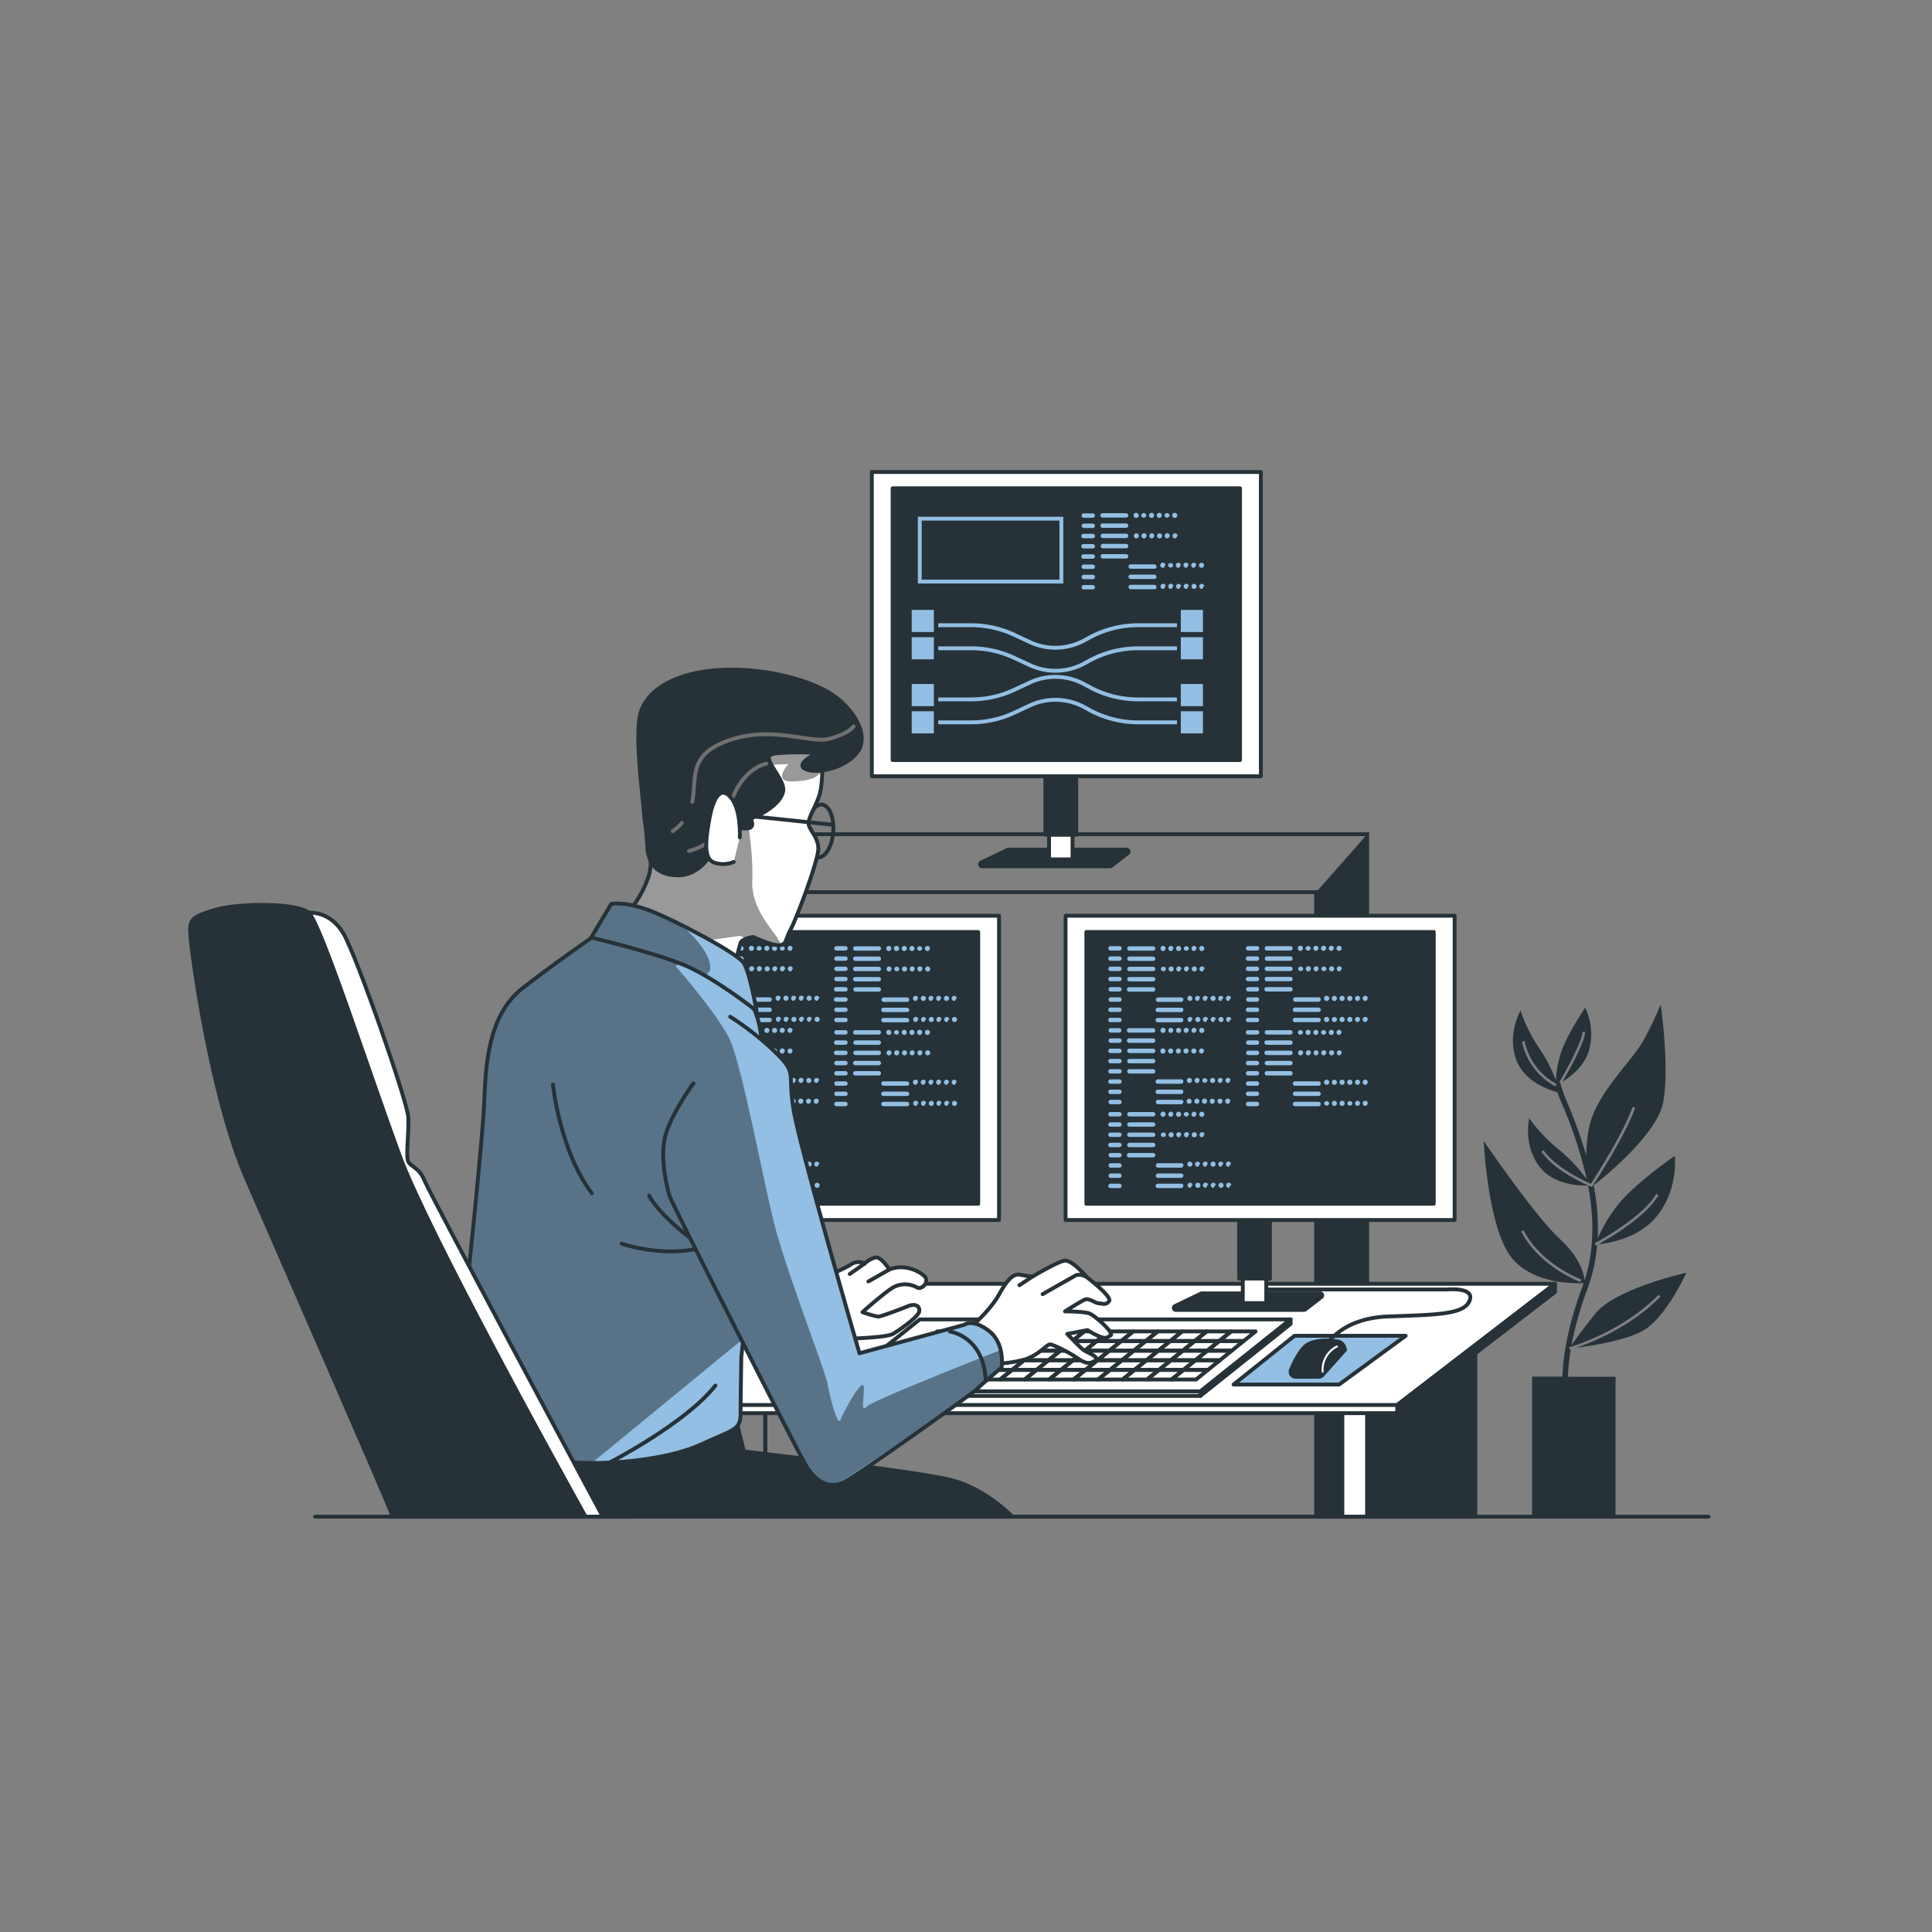 <svg xmlns="http://www.w3.org/2000/svg" xmlns:xlink="http://www.w3.org/1999/xlink" viewBox="0 0 500 500"><rect x="0" y="0" width="500" height="500" fill="#808080" stroke="none"/><defs><clipPath id="freepik--clip-path--inject-2"><path d="M212.75,195.81s.38,7-.78,10.26-2.71,5.42-2.71,7,2.52,3.49,2.52,6.58-5.61,18-7.16,20.9-1,3.87-2.9,4.06-6.77-2.12-6.77-2.12-2.91.38-3.29,1.54-1.36,5.23-1.36,5.23l-28.25-12.58a28.26,28.26,0,0,0,5.81-9.87c1.74-5.61-1-14.32-1-14.32s-2.71-20.31,9.67-26.12,30.38-2.13,33.29.78S212.75,195.81,212.75,195.81Z" style="fill:#fff;stroke:#263238;stroke-linecap:round;stroke-linejoin:round"></path></clipPath><clipPath id="freepik--clip-path-2--inject-2"><path d="M156.25,240.51l-.71.49c-2.72,1.87-12.76,8.83-20.38,14.8-8.9,7-9.48,19.93-9.87,30s-6.88,72.7-8.43,80.44,12.3,9.72,25.65,11.66,30.57-.19,38.89-4.06,10.26-3.68,10.26-7.94.19-13.93.19-14.7,6-48.18,5.61-62.11.78-21.48-2.51-28.45-11.61-12.38-22.64-16.06S156.25,240.51,156.25,240.51Z" style="fill:#92BFE3;stroke:#263238;stroke-linecap:round;stroke-linejoin:round"></path></clipPath><clipPath id="freepik--clip-path-3--inject-2"><path d="M158.18,233.93,153,242.64s15.67,3.68,23.8,7,19,12,19,12-1.74-9.87-3.29-12.38-17.61-11-24.19-13.55S158.18,233.93,158.18,233.93Z" style="fill:#92BFE3;stroke:#263238;stroke-linecap:round;stroke-linejoin:round"></path></clipPath><clipPath id="freepik--clip-path-4--inject-2"><path d="M179.47,280.36s-5.42,7.36-7.16,13.17.38,14.12,1,16.06,31.53,62.88,34.82,68.88,7,6.38,9.68,5.42,33.86-23.22,35-24.38,6.39-5.61,6.39-5.61,1-6.2-3.29-9.48-6.39-1.55-6.39-1.55l-27.09,7.35s-15.28-52.63-17-62.69,1-9.48-4.45-14.9a75.81,75.81,0,0,0-12-9.5" style="fill:#92BFE3;stroke:#263238;stroke-linecap:round;stroke-linejoin:round"></path></clipPath></defs><g id="freepik--Plants--inject-2"><path d="M412.84,340c-3.62,4.53-5.39,7.05-6.15,8.19a86.42,86.42,0,0,1,4.13-14.6,42.81,42.81,0,0,0,2.51-11.41l-.33.18-.32-.6c.13-.06,12.46-6.61,15.95-12.78l.58.33c-3.15,5.58-12.88,11.22-15.55,12.69,2.53-.24,10.43-1.45,15.13-7.25,5.64-7,4.65-15.61,4.65-15.61s-10.63,7.3-14.95,12.95a40.58,40.58,0,0,0-5,8.39,58.4,58.4,0,0,0-1.05-13.73C416,304,429,293.23,430.45,285.2c1.66-9.3-.67-25.25-.67-25.25a81.91,81.91,0,0,1-4.65,9.64c-3,5.31-12.29,13.62-13.95,22.59a38.79,38.79,0,0,0-.66,6.8,133.53,133.53,0,0,0-5.36-14.71,25.91,25.91,0,0,1-1.33-4h0l-.29-.17c.06-.1,6-10.2,6-13.1h.68c0,2.71-4.57,10.75-5.83,12.91,2.09-1.25,5.49-3.83,6.77-7.83a16,16,0,0,0-.91-11.3s-5.05,7.42-6.43,12.17a28.56,28.56,0,0,0-1.16,6.66,37,37,0,0,0-4.15-8.07,41.57,41.57,0,0,1-5-10s-3.65,6.32-1,13c2.19,5.46,8.4,7.55,10.55,8.13.24.72.5,1.43.79,2.1a113.55,113.55,0,0,1,6.81,20.45,40.75,40.75,0,0,0-7.24-7.72,41.51,41.51,0,0,1-7.66-8.1s-1.67,7.1,2.8,12.69c3.66,4.57,10.16,4.79,12.42,4.72,1.54,8.05,1.71,16.45-.89,24.56-.17-1.57-1.12-5.86-6.34-10.66-6.58-6.05-19.77-25.42-19.77-25.42s1.06,22.86,7.37,30.38c5.79,6.88,16.72,6.48,18.51,6.37-.12.35-.24.71-.37,1.07-4.16,11.17-5,19-5.14,23.16h-7.85v36.21h21.6V356.3H405.78a52.06,52.06,0,0,1,.73-7.05l-.23.07-.18-.66c.14,0,13.67-3.85,23.13-13.58l.48.48c-7.63,7.85-17.86,11.89-21.79,13.23,3.9-.48,13.44-1.92,17.88-4.78,5.64-3.66,10.63-14.62,10.63-14.62S418.16,333.38,412.84,340Zm-10.28-58.84a16.92,16.92,0,0,1-8.66-11.6l.66-.13a16.23,16.23,0,0,0,8.28,11.11Zm9.56,25.8-.15.23-.25-.1c-.38-.15-9.22-3.79-12.82-9.05l.56-.38c3.15,4.6,10.76,8.05,12.25,8.7,1.15-1.76,8.33-12.9,10.83-19.91l.64.23C420.45,294.36,412.21,306.86,412.12,307ZM409,331.78c-.11,0-10.64-4-15.33-13.1l.6-.31c4.57,8.87,14.86,12.74,15,12.78Z" style="fill:#263238"></path></g><g id="freepik--Table--inject-2"><rect x="198.05" y="215.9" width="155.78" height="176.61" style="fill:none;stroke:#263238;stroke-miterlimit:10"></rect><rect x="198.05" y="230.89" width="142.56" height="161.62" style="fill:none;stroke:#263238;stroke-miterlimit:10"></rect><polygon points="340.62 230.89 353.84 215.9 353.84 392.51 340.62 392.51 340.62 230.89" style="fill:#263238"></polygon><rect x="347.4" y="359.98" width="6.44" height="32.54" style="fill:#fff;stroke:#263238;stroke-linecap:round;stroke-linejoin:round"></rect><polygon points="381.81 392.51 381.81 337.43 353.84 359.98 353.84 392.51 381.81 392.51" style="fill:#263238;stroke:#263238;stroke-linecap:round;stroke-linejoin:round"></polygon><rect x="128.44" y="359.98" width="6.44" height="32.54" style="fill:#fff;stroke:#263238;stroke-linecap:round;stroke-linejoin:round"></rect><polygon points="162.85 392.51 162.85 337.43 134.88 359.98 134.88 392.51 162.85 392.51" style="fill:#263238;stroke:#263238;stroke-linecap:round;stroke-linejoin:round"></polygon><polygon points="361.6 365.73 103.64 365.73 103.54 363.63 402.39 332.25 402.39 334.37 361.6 365.73" style="fill:#fff;stroke:#263238;stroke-linecap:round;stroke-linejoin:round"></polygon><polygon points="361.6 363.61 103.64 363.61 168.72 332.25 402.39 332.25 361.6 363.61" style="fill:#fff;stroke:#263238;stroke-linecap:round;stroke-linejoin:round"></polygon><polygon points="346.57 358.31 319.25 358.31 335.02 345.7 363.79 345.7 346.57 358.31" style="fill:#92BFE3;stroke:#263238;stroke-linecap:round;stroke-linejoin:round"></polygon><polygon points="361.6 365.73 361.6 363.61 402.39 332.25 402.39 334.37 361.6 365.73" style="fill:#263238;stroke:#263238;stroke-linecap:round;stroke-linejoin:round"></polygon><path d="M327.61,333.71h47.07s7-.65,5.67,2.84-7.41,3.7-20.92,4.14-17,8.71-17,8.71" style="fill:none;stroke:#263238;stroke-linecap:round;stroke-linejoin:round"></path><path d="M346,346.62s-4.44-.79-7.58.78c-2,1-3.73,4.45-4.77,6.89a1.81,1.81,0,0,0,1.67,2.52h5.95a1.81,1.81,0,0,0,1.35-.6l6-6.72S348.39,346.88,346,346.62Z" style="fill:#263238"></path><path d="M342.3,355a6.74,6.74,0,0,1,3.7-6.53" style="fill:none;stroke:#fff;stroke-linecap:round;stroke-linejoin:round;stroke-width:0.5px"></path><polygon points="310.67 360.09 214.7 360.09 238.04 341.46 334.01 341.46 310.67 360.09" style="fill:#fff;stroke:#263238;stroke-linecap:round;stroke-linejoin:round"></polygon><polygon points="334.01 342.63 334.01 341.46 310.67 360.09 310.67 361.25 334.01 342.63" style="fill:none;stroke:#263238;stroke-linecap:round;stroke-linejoin:round"></polygon><rect x="214.7" y="360.09" width="95.97" height="1.17" style="fill:#fff;stroke:#263238;stroke-linecap:round;stroke-linejoin:round"></rect><polygon points="245.99 352.04 242.91 354.53 249.24 354.53 252.33 352.04 245.99 352.04" style="fill:none;stroke:#263238;stroke-linecap:round;stroke-linejoin:round"></polygon><polygon points="252.33 352.04 249.24 354.53 255.58 354.53 258.66 352.04 252.33 352.04" style="fill:none;stroke:#263238;stroke-linecap:round;stroke-linejoin:round"></polygon><polygon points="239.65 352.04 236.57 354.53 242.91 354.53 245.99 352.04 239.65 352.04" style="fill:none;stroke:#263238;stroke-linecap:round;stroke-linejoin:round"></polygon><polygon points="249.07 349.55 242.74 349.55 239.65 352.04 245.99 352.04 249.07 349.55" style="fill:none;stroke:#263238;stroke-linecap:round;stroke-linejoin:round"></polygon><polygon points="255.41 349.55 258.5 347.06 252.16 347.06 249.07 349.55 255.41 349.55" style="fill:none;stroke:#263238;stroke-linecap:round;stroke-linejoin:round"></polygon><polygon points="252.16 347.06 245.82 347.06 242.74 349.55 249.07 349.55 252.16 347.06" style="fill:none;stroke:#263238;stroke-linecap:round;stroke-linejoin:round"></polygon><polygon points="258.66 352.04 255.58 354.53 261.92 354.53 265 352.04 258.66 352.04" style="fill:none;stroke:#263238;stroke-linecap:round;stroke-linejoin:round"></polygon><polygon points="290.35 352.04 287.26 354.53 293.6 354.53 296.69 352.04 290.35 352.04" style="fill:none;stroke:#263238;stroke-linecap:round;stroke-linejoin:round"></polygon><polygon points="261.75 349.55 264.83 347.06 258.5 347.06 255.41 349.55 261.75 349.55" style="fill:none;stroke:#263238;stroke-linecap:round;stroke-linejoin:round"></polygon><polygon points="265 352.04 261.92 354.53 268.25 354.53 271.34 352.04 265 352.04" style="fill:none;stroke:#263238;stroke-linecap:round;stroke-linejoin:round"></polygon><polygon points="299.94 354.53 306.27 354.53 309.36 352.04 303.02 352.04 299.94 354.53" style="fill:none;stroke:#263238;stroke-linecap:round;stroke-linejoin:round"></polygon><polygon points="303.02 352.04 309.36 352.04 312.44 349.55 306.11 349.55 303.02 352.04" style="fill:none;stroke:#263238;stroke-linecap:round;stroke-linejoin:round"></polygon><polygon points="296.69 352.04 293.6 354.53 299.94 354.53 303.02 352.04 296.69 352.04" style="fill:none;stroke:#263238;stroke-linecap:round;stroke-linejoin:round"></polygon><polygon points="284.01 352.04 280.93 354.53 287.26 354.53 290.35 352.04 284.01 352.04" style="fill:none;stroke:#263238;stroke-linecap:round;stroke-linejoin:round"></polygon><polygon points="271.34 352.04 268.25 354.53 274.59 354.53 277.68 352.04 271.34 352.04" style="fill:none;stroke:#263238;stroke-linecap:round;stroke-linejoin:round"></polygon><polygon points="277.68 352.04 274.59 354.53 280.93 354.53 284.01 352.04 277.68 352.04" style="fill:none;stroke:#263238;stroke-linecap:round;stroke-linejoin:round"></polygon><polygon points="287.1 349.55 290.18 347.06 283.84 347.06 280.76 349.55 287.1 349.55" style="fill:none;stroke:#263238;stroke-linecap:round;stroke-linejoin:round"></polygon><polygon points="293.43 349.55 290.35 352.04 296.69 352.04 299.77 349.55 293.43 349.55" style="fill:none;stroke:#263238;stroke-linecap:round;stroke-linejoin:round"></polygon><polygon points="280.76 349.55 277.68 352.04 284.01 352.04 287.1 349.55 280.76 349.55" style="fill:none;stroke:#263238;stroke-linecap:round;stroke-linejoin:round"></polygon><polygon points="268.08 349.55 265 352.04 271.34 352.04 274.42 349.55 268.08 349.55" style="fill:none;stroke:#263238;stroke-linecap:round;stroke-linejoin:round"></polygon><polygon points="287.1 349.55 284.01 352.04 290.35 352.04 293.43 349.55 287.1 349.55" style="fill:none;stroke:#263238;stroke-linecap:round;stroke-linejoin:round"></polygon><polygon points="268.08 349.55 271.17 347.06 264.83 347.06 261.75 349.55 268.08 349.55" style="fill:none;stroke:#263238;stroke-linecap:round;stroke-linejoin:round"></polygon><polygon points="249.07 349.55 245.99 352.04 252.33 352.04 255.41 349.55 249.07 349.55" style="fill:none;stroke:#263238;stroke-linecap:round;stroke-linejoin:round"></polygon><polygon points="261.75 349.55 258.66 352.04 265 352.04 268.08 349.55 261.75 349.55" style="fill:none;stroke:#263238;stroke-linecap:round;stroke-linejoin:round"></polygon><polygon points="255.41 349.55 252.33 352.04 258.66 352.04 261.75 349.55 255.41 349.55" style="fill:none;stroke:#263238;stroke-linecap:round;stroke-linejoin:round"></polygon><polygon points="274.42 349.55 271.34 352.04 277.68 352.04 280.76 349.55 274.42 349.55" style="fill:none;stroke:#263238;stroke-linecap:round;stroke-linejoin:round"></polygon><polygon points="280.76 349.55 283.84 347.06 277.51 347.06 274.42 349.55 280.76 349.55" style="fill:none;stroke:#263238;stroke-linecap:round;stroke-linejoin:round"></polygon><polygon points="306.11 349.55 312.44 349.55 315.53 347.06 309.19 347.06 306.11 349.55" style="fill:none;stroke:#263238;stroke-linecap:round;stroke-linejoin:round"></polygon><polygon points="274.42 349.55 277.51 347.06 271.17 347.06 268.08 349.55 274.42 349.55" style="fill:none;stroke:#263238;stroke-linecap:round;stroke-linejoin:round"></polygon><polygon points="299.77 349.55 302.85 347.06 296.52 347.06 293.43 349.55 299.77 349.55" style="fill:none;stroke:#263238;stroke-linecap:round;stroke-linejoin:round"></polygon><polygon points="306.11 349.55 309.19 347.06 302.85 347.06 299.77 349.55 306.11 349.55" style="fill:none;stroke:#263238;stroke-linecap:round;stroke-linejoin:round"></polygon><polygon points="296.69 352.04 303.02 352.04 306.11 349.55 299.77 349.55 296.69 352.04" style="fill:none;stroke:#263238;stroke-linecap:round;stroke-linejoin:round"></polygon><polygon points="293.43 349.55 296.52 347.06 290.18 347.06 287.1 349.55 293.43 349.55" style="fill:none;stroke:#263238;stroke-linecap:round;stroke-linejoin:round"></polygon><polygon points="274.59 354.53 271.51 357.02 277.84 357.02 280.93 354.53 274.59 354.53" style="fill:none;stroke:#263238;stroke-linecap:round;stroke-linejoin:round"></polygon><polygon points="280.93 354.53 277.84 357.02 284.18 357.02 287.26 354.53 280.93 354.53" style="fill:none;stroke:#263238;stroke-linecap:round;stroke-linejoin:round"></polygon><polygon points="268.25 354.53 265.17 357.02 271.51 357.02 274.59 354.53 268.25 354.53" style="fill:none;stroke:#263238;stroke-linecap:round;stroke-linejoin:round"></polygon><polygon points="287.26 354.53 284.18 357.02 290.52 357.02 293.6 354.53 287.26 354.53" style="fill:none;stroke:#263238;stroke-linecap:round;stroke-linejoin:round"></polygon><polygon points="261.92 354.53 258.83 357.02 265.17 357.02 268.25 354.53 261.92 354.53" style="fill:none;stroke:#263238;stroke-linecap:round;stroke-linejoin:round"></polygon><polygon points="255.58 354.53 252.5 357.02 258.83 357.02 261.92 354.53 255.58 354.53" style="fill:none;stroke:#263238;stroke-linecap:round;stroke-linejoin:round"></polygon><polygon points="293.6 354.53 290.52 357.02 296.85 357.02 299.94 354.53 293.6 354.53" style="fill:none;stroke:#263238;stroke-linecap:round;stroke-linejoin:round"></polygon><polygon points="242.91 354.53 239.82 357.02 246.16 357.02 249.24 354.53 242.91 354.53" style="fill:none;stroke:#263238;stroke-linecap:round;stroke-linejoin:round"></polygon><polygon points="249.24 354.53 246.16 357.02 252.5 357.02 255.58 354.53 249.24 354.53" style="fill:none;stroke:#263238;stroke-linecap:round;stroke-linejoin:round"></polygon><polygon points="309.36 352.04 315.7 352.04 318.78 349.55 312.44 349.55 309.36 352.04" style="fill:none;stroke:#263238;stroke-linecap:round;stroke-linejoin:round"></polygon><polygon points="318.61 344.57 315.53 347.06 321.86 347.06 324.95 344.57 318.61 344.57" style="fill:none;stroke:#263238;stroke-linecap:round;stroke-linejoin:round"></polygon><polygon points="312.44 349.55 318.78 349.55 321.86 347.06 315.53 347.06 312.44 349.55" style="fill:none;stroke:#263238;stroke-linecap:round;stroke-linejoin:round"></polygon><polygon points="236.57 354.53 233.49 357.02 239.82 357.02 242.91 354.53 236.57 354.53" style="fill:none;stroke:#263238;stroke-linecap:round;stroke-linejoin:round"></polygon><polygon points="299.94 354.53 296.85 357.02 303.19 357.02 306.27 354.53 299.94 354.53" style="fill:none;stroke:#263238;stroke-linecap:round;stroke-linejoin:round"></polygon><polygon points="303.19 357.02 309.53 357.02 312.61 354.53 306.27 354.53 303.19 357.02" style="fill:none;stroke:#263238;stroke-linecap:round;stroke-linejoin:round"></polygon><polygon points="306.27 354.53 312.61 354.53 315.7 352.04 309.36 352.04 306.27 354.53" style="fill:none;stroke:#263238;stroke-linecap:round;stroke-linejoin:round"></polygon><polygon points="242.74 349.55 236.4 349.55 233.32 352.04 239.65 352.04 242.74 349.55" style="fill:none;stroke:#263238;stroke-linecap:round;stroke-linejoin:round"></polygon><polygon points="283.84 347.06 286.93 344.57 280.59 344.57 277.51 347.06 283.84 347.06" style="fill:none;stroke:#263238;stroke-linecap:round;stroke-linejoin:round"></polygon><polygon points="290.18 347.06 293.26 344.57 286.93 344.57 283.84 347.06 290.18 347.06" style="fill:none;stroke:#263238;stroke-linecap:round;stroke-linejoin:round"></polygon><polygon points="277.51 347.06 280.59 344.57 274.25 344.57 271.17 347.06 277.51 347.06" style="fill:none;stroke:#263238;stroke-linecap:round;stroke-linejoin:round"></polygon><polygon points="296.52 347.06 299.6 344.57 293.26 344.57 290.18 347.06 296.52 347.06" style="fill:none;stroke:#263238;stroke-linecap:round;stroke-linejoin:round"></polygon><polygon points="309.19 347.06 312.27 344.57 305.94 344.57 302.85 347.06 309.19 347.06" style="fill:none;stroke:#263238;stroke-linecap:round;stroke-linejoin:round"></polygon><polygon points="302.85 347.06 305.94 344.57 299.6 344.57 296.52 347.06 302.85 347.06" style="fill:none;stroke:#263238;stroke-linecap:round;stroke-linejoin:round"></polygon><polygon points="271.17 347.06 274.25 344.57 267.92 344.57 264.83 347.06 271.17 347.06" style="fill:none;stroke:#263238;stroke-linecap:round;stroke-linejoin:round"></polygon><polygon points="239.65 352.04 233.32 352.04 230.23 354.53 236.57 354.53 239.65 352.04" style="fill:none;stroke:#263238;stroke-linecap:round;stroke-linejoin:round"></polygon><polygon points="245.82 347.06 239.48 347.06 236.4 349.55 242.74 349.55 245.82 347.06" style="fill:none;stroke:#263238;stroke-linecap:round;stroke-linejoin:round"></polygon><polygon points="315.53 347.06 318.61 344.57 312.27 344.57 309.19 347.06 315.53 347.06" style="fill:none;stroke:#263238;stroke-linecap:round;stroke-linejoin:round"></polygon><polygon points="230.23 354.53 227.15 357.02 233.49 357.02 236.57 354.53 230.23 354.53" style="fill:none;stroke:#263238;stroke-linecap:round;stroke-linejoin:round"></polygon><polygon points="248.91 344.57 242.57 344.57 239.48 347.06 245.82 347.06 248.91 344.57" style="fill:none;stroke:#263238;stroke-linecap:round;stroke-linejoin:round"></polygon><polygon points="258.5 347.06 261.58 344.57 255.24 344.57 252.16 347.06 258.5 347.06" style="fill:none;stroke:#263238;stroke-linecap:round;stroke-linejoin:round"></polygon><polygon points="252.16 347.06 255.24 344.57 248.91 344.57 245.82 347.06 252.16 347.06" style="fill:none;stroke:#263238;stroke-linecap:round;stroke-linejoin:round"></polygon><polygon points="264.83 347.06 267.92 344.57 261.58 344.57 258.5 347.06 264.83 347.06" style="fill:none;stroke:#263238;stroke-linecap:round;stroke-linejoin:round"></polygon></g><g id="freepik--device-3--inject-2"><path d="M337.42,339H304.34a.52.52,0,0,1-.23-1l6.8-3.28a.59.59,0,0,1,.23,0h30.54a.53.53,0,0,1,.32.94l-4.26,3.27A.54.54,0,0,1,337.42,339Z" style="fill:#263238;stroke:#263238;stroke-linecap:round;stroke-linejoin:round"></path><rect x="321.63" y="314.07" width="6.08" height="23.17" style="fill:#fff;stroke:#263238;stroke-linecap:round;stroke-linejoin:round"></rect><rect x="320.68" y="314.07" width="7.98" height="16.82" style="fill:#263238;stroke:#263238;stroke-linecap:round;stroke-linejoin:round"></rect><rect x="275.77" y="236.99" width="100.68" height="78.75" style="fill:#fff;stroke:#263238;stroke-linecap:round;stroke-linejoin:round"></rect><rect x="281.15" y="241.2" width="89.91" height="70.33" style="fill:#263238;stroke:#263238;stroke-linecap:round;stroke-linejoin:round"></rect><path d="M289.71,246h-2.32a.57.57,0,0,1-.57-.57.58.58,0,0,1,.57-.57h2.32a.58.58,0,0,1,.57.57A.57.57,0,0,1,289.71,246Zm.57,2.08a.57.57,0,0,0-.57-.57h-2.32a.57.57,0,0,0,0,1.14h2.32A.57.57,0,0,0,290.28,248.12Zm0,2.65a.57.57,0,0,0-.57-.57h-2.32a.57.57,0,0,0-.57.57.58.58,0,0,0,.57.57h2.32A.58.58,0,0,0,290.28,250.77Zm0,2.65a.57.57,0,0,0-.57-.57h-2.32a.57.57,0,0,0-.57.57.58.58,0,0,0,.57.57h2.32A.58.58,0,0,0,290.28,253.42Zm0,2.65a.58.58,0,0,0-.57-.58h-2.32a.58.58,0,0,0,0,1.15h2.32A.58.58,0,0,0,290.28,256.07Zm0,2.64a.58.58,0,0,0-.57-.57h-2.32a.58.58,0,0,0,0,1.15h2.32A.58.58,0,0,0,290.28,258.71Zm0,2.65a.58.58,0,0,0-.57-.57h-2.32a.58.58,0,0,0-.57.57.57.57,0,0,0,.57.57h2.32A.57.57,0,0,0,290.28,261.36Zm0,2.65a.58.58,0,0,0-.57-.57h-2.32a.58.58,0,0,0-.57.57.57.57,0,0,0,.57.57h2.32A.57.57,0,0,0,290.28,264ZM299,245.47a.58.58,0,0,0-.57-.57H292.3a.58.58,0,0,0-.58.57.57.57,0,0,0,.58.57h6.08A.57.57,0,0,0,299,245.47Zm0,2.65a.57.57,0,0,0-.57-.57H292.3a.57.57,0,1,0,0,1.14h6.08A.57.57,0,0,0,299,248.12Zm0,2.65a.57.57,0,0,0-.57-.57H292.3a.57.57,0,0,0-.58.57.58.58,0,0,0,.58.57h6.08A.58.58,0,0,0,299,250.77Zm0,2.65a.57.57,0,0,0-.57-.57H292.3a.57.57,0,0,0-.58.57.58.58,0,0,0,.58.57h6.08A.58.58,0,0,0,299,253.42Zm0,2.65a.58.58,0,0,0-.57-.58H292.3a.58.58,0,1,0,0,1.15h6.08A.58.58,0,0,0,299,256.07Zm7.28,2.64a.57.57,0,0,0-.57-.57h-6.08a.58.58,0,0,0,0,1.15h6.08A.57.57,0,0,0,306.23,258.71Zm0,2.65a.57.57,0,0,0-.57-.57h-6.08a.57.57,0,0,0-.57.57.56.56,0,0,0,.57.57h6.08A.56.56,0,0,0,306.23,261.36Zm0,2.65a.57.57,0,0,0-.57-.57h-6.08a.57.57,0,0,0-.57.57.56.56,0,0,0,.57.57h6.08A.56.56,0,0,0,306.23,264Zm-4.6-18.54a.67.67,0,1,0-.66.66A.67.67,0,0,0,301.63,245.47Zm2,0a.66.66,0,1,0-.66.66A.66.66,0,0,0,303.61,245.47Zm2,0a.66.66,0,0,0-1.32,0,.66.66,0,1,0,1.32,0Zm2,0a.67.67,0,0,0-1.33,0,.67.67,0,0,0,1.33,0Zm2,0a.66.66,0,1,0-.66.66A.66.66,0,0,0,309.57,245.47Zm2,0a.66.66,0,0,0-1.32,0,.66.66,0,0,0,1.32,0Zm-9.93,5.3a.67.67,0,0,0-1.33,0,.67.67,0,0,0,1.33,0Zm2,0a.66.66,0,0,0-1.32,0,.66.66,0,0,0,1.32,0Zm2,0a.66.66,0,1,0-.66.66A.66.66,0,0,0,305.6,250.77Zm2,0a.67.67,0,1,0-.67.66A.66.66,0,0,0,307.59,250.77Zm2,0a.66.66,0,1,0-1.32,0,.66.66,0,1,0,1.32,0Zm2,0a.66.66,0,1,0-.66.66A.66.66,0,0,0,311.56,250.77Zm-3.15,7.61a.66.66,0,1,0-1.32,0,.66.66,0,1,0,1.32,0Zm2,0a.66.66,0,1,0-.66.67A.67.67,0,0,0,310.4,258.38Zm2,0a.67.67,0,1,0-.66.67A.67.67,0,0,0,312.39,258.38Zm2,0a.66.66,0,1,0-1.32,0,.66.66,0,1,0,1.32,0Zm2,0a.66.66,0,1,0-.66.67A.67.67,0,0,0,316.36,258.38Zm2,0a.67.67,0,1,0-.67.67A.67.67,0,0,0,318.35,258.38Zm-9.94,5.47a.66.66,0,1,0-.66.66A.66.66,0,0,0,308.41,263.85Zm2,0a.66.66,0,1,0-1.32,0,.66.66,0,0,0,1.32,0Zm2,0a.67.67,0,1,0-.66.66A.67.67,0,0,0,312.39,263.85Zm2,0a.66.66,0,1,0-.66.66A.66.66,0,0,0,314.37,263.85Zm2,0a.66.66,0,1,0-1.32,0,.66.66,0,0,0,1.32,0Zm2,0a.67.67,0,1,0-.67.66A.67.67,0,0,0,318.35,263.85Z" style="fill:#92BFE3"></path><path d="M289.71,267.24h-2.32a.58.58,0,0,1,0-1.15h2.32a.58.58,0,0,1,0,1.15Zm.57,2.07a.58.58,0,0,0-.57-.57h-2.32a.58.58,0,0,0,0,1.15h2.32A.58.58,0,0,0,290.28,269.31Zm0,2.65a.58.58,0,0,0-.57-.57h-2.32a.58.58,0,0,0-.57.57.57.57,0,0,0,.57.57h2.32A.57.57,0,0,0,290.28,272Zm0,2.65a.58.58,0,0,0-.57-.57h-2.32a.58.58,0,0,0-.57.57.57.57,0,0,0,.57.57h2.32A.57.57,0,0,0,290.28,274.61Zm0,2.65a.57.57,0,0,0-.57-.57h-2.32a.57.57,0,0,0,0,1.14h2.32A.57.57,0,0,0,290.28,277.26Zm0,2.65a.57.57,0,0,0-.57-.57h-2.32a.57.57,0,0,0,0,1.14h2.32A.57.57,0,0,0,290.28,279.91Zm0,2.65a.57.57,0,0,0-.57-.57h-2.32a.57.57,0,0,0-.57.57.58.58,0,0,0,.57.57h2.32A.58.58,0,0,0,290.28,282.56Zm0,2.65a.58.58,0,0,0-.57-.58h-2.32a.58.58,0,0,0,0,1.15h2.32A.58.58,0,0,0,290.28,285.21ZM299,266.67a.58.58,0,0,0-.57-.58H292.3a.58.58,0,1,0,0,1.15h6.08A.58.58,0,0,0,299,266.67Zm0,2.64a.58.58,0,0,0-.57-.57H292.3a.58.58,0,1,0,0,1.15h6.08A.58.58,0,0,0,299,269.31Zm0,2.65a.58.58,0,0,0-.57-.57H292.3a.58.58,0,0,0-.58.57.57.57,0,0,0,.58.57h6.08A.57.57,0,0,0,299,272Zm0,2.65a.58.58,0,0,0-.57-.57H292.3a.58.58,0,0,0-.58.57.57.57,0,0,0,.58.57h6.08A.57.57,0,0,0,299,274.61Zm0,2.65a.57.57,0,0,0-.57-.57H292.3a.57.57,0,1,0,0,1.14h6.08A.57.57,0,0,0,299,277.26Zm7.28,2.65a.56.56,0,0,0-.57-.57h-6.08a.57.57,0,1,0,0,1.14h6.08A.56.56,0,0,0,306.23,279.91Zm0,2.65a.56.56,0,0,0-.57-.57h-6.08a.56.56,0,0,0-.57.57.57.57,0,0,0,.57.57h6.08A.57.57,0,0,0,306.23,282.56Zm0,2.65a.57.57,0,0,0-.57-.58h-6.08a.58.58,0,0,0,0,1.15h6.08A.57.57,0,0,0,306.23,285.21Zm-4.6-18.54a.67.67,0,1,0-.66.66A.67.67,0,0,0,301.63,266.67Zm2,0a.66.66,0,1,0-.66.66A.66.66,0,0,0,303.61,266.67Zm2,0a.66.66,0,1,0-1.32,0,.66.66,0,0,0,1.32,0Zm2,0a.67.67,0,1,0-.67.66A.67.67,0,0,0,307.59,266.67Zm2,0a.66.66,0,1,0-.66.66A.66.66,0,0,0,309.57,266.67Zm2,0a.66.66,0,1,0-1.32,0,.66.66,0,0,0,1.32,0ZM301.63,272a.67.67,0,1,0-.66.67A.67.67,0,0,0,301.63,272Zm2,0a.66.66,0,1,0-1.32,0,.66.66,0,1,0,1.32,0Zm2,0a.66.66,0,1,0-.66.67A.67.67,0,0,0,305.6,272Zm2,0a.67.67,0,1,0-.67.67A.67.67,0,0,0,307.59,272Zm2,0a.66.66,0,1,0-1.32,0,.66.66,0,1,0,1.32,0Zm2,0a.66.66,0,1,0-.66.67A.67.67,0,0,0,311.56,272Zm-3.15,7.62a.66.66,0,1,0-1.32,0,.66.66,0,0,0,1.32,0Zm2,0a.66.66,0,1,0-.66.66A.66.66,0,0,0,310.4,279.58Zm2,0a.67.67,0,0,0-1.33,0,.67.67,0,0,0,1.33,0Zm2,0a.66.66,0,1,0-1.32,0,.66.66,0,1,0,1.32,0Zm2,0a.66.66,0,1,0-.66.66A.66.66,0,0,0,316.36,279.58Zm2,0a.67.67,0,1,0-.67.66A.66.66,0,0,0,318.35,279.58ZM308.41,285a.66.66,0,1,0-.66.66A.65.65,0,0,0,308.41,285Zm2,0a.66.66,0,1,0-.66.66A.66.66,0,0,0,310.4,285Zm2,0a.67.67,0,1,0-.66.66A.66.66,0,0,0,312.39,285Zm2,0a.66.66,0,1,0-.66.66A.65.65,0,0,0,314.37,285Zm2,0a.66.66,0,1,0-.66.66A.66.66,0,0,0,316.36,285Zm2,0a.67.67,0,1,0-.67.66A.66.66,0,0,0,318.35,285Z" style="fill:#92BFE3"></path><path d="M289.71,288.94h-2.32a.57.57,0,0,1-.57-.57.58.58,0,0,1,.57-.57h2.32a.58.58,0,0,1,.57.57A.57.57,0,0,1,289.71,288.94Zm.57,2.08a.57.57,0,0,0-.57-.57h-2.32a.57.57,0,0,0,0,1.14h2.32A.57.57,0,0,0,290.28,291Zm0,2.65a.57.57,0,0,0-.57-.57h-2.32a.57.57,0,0,0-.57.57.58.58,0,0,0,.57.57h2.32A.58.58,0,0,0,290.28,293.67Zm0,2.65a.57.57,0,0,0-.57-.57h-2.32a.57.57,0,0,0-.57.57.58.58,0,0,0,.57.57h2.32A.58.58,0,0,0,290.28,296.32Zm0,2.65a.58.58,0,0,0-.57-.58h-2.32a.58.58,0,0,0,0,1.15h2.32A.58.58,0,0,0,290.28,299Zm0,2.65a.58.58,0,0,0-.57-.58h-2.32a.58.58,0,0,0,0,1.15h2.32A.58.58,0,0,0,290.28,301.62Zm0,2.64a.58.58,0,0,0-.57-.57h-2.32a.58.58,0,0,0,0,1.15h2.32A.58.58,0,0,0,290.28,304.26Zm0,2.65a.58.58,0,0,0-.57-.57h-2.32a.58.58,0,0,0-.57.57.57.57,0,0,0,.57.57h2.32A.57.57,0,0,0,290.28,306.91ZM299,288.37a.58.58,0,0,0-.57-.57H292.3a.58.58,0,0,0-.58.57.57.57,0,0,0,.58.57h6.08A.57.57,0,0,0,299,288.37Zm0,2.65a.57.57,0,0,0-.57-.57H292.3a.57.57,0,1,0,0,1.14h6.08A.57.57,0,0,0,299,291Zm0,2.65a.57.57,0,0,0-.57-.57H292.3a.57.57,0,0,0-.58.57.58.58,0,0,0,.58.57h6.08A.58.58,0,0,0,299,293.67Zm0,2.65a.57.57,0,0,0-.57-.57H292.3a.57.57,0,0,0-.58.57.58.58,0,0,0,.58.57h6.08A.58.58,0,0,0,299,296.32Zm0,2.65a.58.58,0,0,0-.57-.58H292.3a.58.58,0,1,0,0,1.15h6.08A.58.58,0,0,0,299,299Zm7.28,2.65a.57.57,0,0,0-.57-.58h-6.08a.58.58,0,0,0,0,1.15h6.08A.57.57,0,0,0,306.23,301.62Zm0,2.64a.57.57,0,0,0-.57-.57h-6.08a.58.58,0,0,0,0,1.15h6.08A.57.57,0,0,0,306.23,304.26Zm0,2.65a.57.57,0,0,0-.57-.57h-6.08a.57.57,0,0,0-.57.57.56.56,0,0,0,.57.57h6.08A.56.56,0,0,0,306.23,306.91Zm-4.6-18.54a.67.67,0,1,0-.66.66A.67.67,0,0,0,301.63,288.37Zm2,0a.66.66,0,1,0-.66.66A.66.66,0,0,0,303.61,288.37Zm2,0a.66.66,0,1,0-1.32,0,.66.66,0,0,0,1.32,0Zm2,0a.67.67,0,0,0-1.33,0,.67.67,0,0,0,1.33,0Zm2,0a.66.66,0,1,0-.66.66A.66.66,0,0,0,309.57,288.37Zm2,0a.66.66,0,0,0-1.32,0,.66.66,0,0,0,1.32,0Zm-9.93,5.3a.67.67,0,0,0-1.33,0,.67.67,0,0,0,1.33,0Zm2,0a.66.66,0,0,0-1.32,0,.66.66,0,0,0,1.32,0Zm2,0a.66.66,0,1,0-.66.66A.66.66,0,0,0,305.6,293.67Zm2,0a.67.67,0,1,0-.67.66A.66.66,0,0,0,307.59,293.67Zm2,0a.66.66,0,0,0-1.32,0,.66.66,0,0,0,1.32,0Zm2,0a.66.66,0,1,0-.66.66A.66.66,0,0,0,311.56,293.67Zm-3.15,7.61a.66.66,0,1,0-1.32,0,.66.66,0,1,0,1.32,0Zm2,0a.66.66,0,1,0-.66.67A.67.67,0,0,0,310.4,301.28Zm2,0a.67.67,0,1,0-.66.67A.67.67,0,0,0,312.39,301.28Zm2,0a.66.66,0,1,0-1.32,0,.66.66,0,1,0,1.32,0Zm2,0a.66.66,0,1,0-.66.67A.67.67,0,0,0,316.36,301.28Zm2,0a.67.67,0,1,0-.67.67A.67.67,0,0,0,318.35,301.28Zm-9.94,5.47a.66.66,0,1,0-.66.66A.66.66,0,0,0,308.41,306.75Zm2,0a.66.66,0,1,0-1.32,0,.66.66,0,0,0,1.32,0Zm2,0a.67.67,0,1,0-.66.66A.67.67,0,0,0,312.39,306.75Zm2,0a.66.66,0,1,0-.66.66A.66.66,0,0,0,314.37,306.75Zm2,0a.66.66,0,1,0-1.32,0,.66.66,0,1,0,1.32,0Zm2,0a.67.67,0,1,0-.67.66A.67.67,0,0,0,318.35,306.75Z" style="fill:#92BFE3"></path><path d="M325.29,246H323a.57.57,0,0,1-.57-.57.58.58,0,0,1,.57-.57h2.32a.57.57,0,0,1,.57.57A.56.56,0,0,1,325.29,246Zm.57,2.08a.56.56,0,0,0-.57-.57H323a.57.57,0,1,0,0,1.14h2.32A.56.56,0,0,0,325.86,248.12Zm0,2.65a.56.56,0,0,0-.57-.57H323a.57.57,0,0,0-.57.57.58.58,0,0,0,.57.57h2.32A.57.57,0,0,0,325.86,250.77Zm0,2.65a.56.56,0,0,0-.57-.57H323a.57.57,0,0,0-.57.57.58.58,0,0,0,.57.57h2.32A.57.57,0,0,0,325.86,253.42Zm0,2.65a.57.57,0,0,0-.57-.58H323a.58.58,0,0,0,0,1.15h2.32A.57.57,0,0,0,325.86,256.07Zm0,2.64a.57.57,0,0,0-.57-.57H323a.58.58,0,0,0,0,1.15h2.32A.57.57,0,0,0,325.86,258.71Zm0,2.65a.57.57,0,0,0-.57-.57H323a.58.58,0,0,0-.57.57.57.57,0,0,0,.57.57h2.32A.56.56,0,0,0,325.86,261.36Zm0,2.65a.57.57,0,0,0-.57-.57H323a.58.58,0,0,0-.57.57.57.57,0,0,0,.57.57h2.32A.56.56,0,0,0,325.86,264Zm8.67-18.54a.57.57,0,0,0-.57-.57h-6.08a.58.58,0,0,0-.58.57.57.57,0,0,0,.58.57H334A.56.56,0,0,0,334.53,245.47Zm0,2.65a.56.56,0,0,0-.57-.57h-6.08a.57.57,0,1,0,0,1.14H334A.56.56,0,0,0,334.53,248.12Zm0,2.65a.56.56,0,0,0-.57-.57h-6.08a.57.57,0,0,0-.58.57.58.58,0,0,0,.58.57H334A.57.57,0,0,0,334.53,250.77Zm0,2.65a.56.56,0,0,0-.57-.57h-6.08a.57.57,0,0,0-.58.57.58.58,0,0,0,.58.57H334A.57.57,0,0,0,334.53,253.42Zm0,2.65a.57.57,0,0,0-.57-.58h-6.08a.58.58,0,1,0,0,1.15H334A.57.57,0,0,0,334.53,256.07Zm7.29,2.64a.58.58,0,0,0-.58-.57h-6.08a.58.58,0,0,0,0,1.15h6.08A.58.58,0,0,0,341.82,258.71Zm0,2.65a.58.58,0,0,0-.58-.57h-6.08a.57.57,0,0,0-.57.57.56.56,0,0,0,.57.57h6.08A.57.57,0,0,0,341.82,261.36Zm0,2.65a.58.58,0,0,0-.58-.57h-6.08a.57.57,0,0,0-.57.57.56.56,0,0,0,.57.57h6.08A.57.57,0,0,0,341.82,264Zm-4.61-18.54a.67.67,0,1,0-.66.66A.67.67,0,0,0,337.21,245.47Zm2,0a.67.67,0,0,0-1.33,0,.67.67,0,0,0,1.33,0Zm2,0a.66.66,0,1,0-.66.66A.66.66,0,0,0,341.18,245.47Zm2,0a.67.67,0,1,0-.66.66A.67.67,0,0,0,343.17,245.47Zm2,0a.66.66,0,1,0-.66.66A.66.66,0,0,0,345.15,245.47Zm2,0a.66.66,0,1,0-1.32,0,.66.66,0,1,0,1.32,0Zm-9.93,5.3a.67.67,0,0,0-1.33,0,.67.67,0,0,0,1.33,0Zm2,0a.67.67,0,1,0-.67.66A.66.66,0,0,0,339.2,250.77Zm2,0a.66.66,0,1,0-.66.66A.65.65,0,0,0,341.18,250.77Zm2,0a.67.67,0,0,0-1.33,0,.67.67,0,0,0,1.33,0Zm2,0a.66.66,0,1,0-1.32,0,.66.66,0,1,0,1.32,0Zm2,0a.66.66,0,1,0-.66.66A.66.66,0,0,0,347.14,250.77ZM344,258.38a.67.67,0,1,0-.67.67A.67.67,0,0,0,344,258.38Zm2,0a.66.66,0,1,0-.66.67A.66.66,0,0,0,346,258.38Zm2,0a.67.67,0,1,0-.66.67A.67.67,0,0,0,348,258.38Zm2,0a.67.67,0,1,0-.67.67A.67.67,0,0,0,350,258.38Zm2,0a.66.66,0,1,0-.66.67A.66.66,0,0,0,351.94,258.38Zm2,0a.67.67,0,1,0-.66.67A.67.67,0,0,0,353.93,258.38ZM344,263.85a.67.67,0,1,0-.67.66A.67.67,0,0,0,344,263.85Zm2,0a.66.66,0,1,0-.66.66A.66.66,0,0,0,346,263.85Zm2,0a.67.67,0,1,0-.66.66A.67.67,0,0,0,348,263.85Zm2,0a.67.67,0,1,0-.67.66A.67.67,0,0,0,350,263.85Zm2,0a.66.66,0,1,0-.66.66A.66.66,0,0,0,351.94,263.85Zm2,0a.67.67,0,1,0-.66.66A.67.67,0,0,0,353.93,263.85Z" style="fill:#92BFE3"></path><path d="M325.29,267.75H323a.58.58,0,0,1-.57-.57.57.57,0,0,1,.57-.57h2.32a.56.56,0,0,1,.57.57A.57.57,0,0,1,325.29,267.75Zm.57,2.08a.57.57,0,0,0-.57-.58H323a.58.58,0,0,0,0,1.15h2.32A.57.57,0,0,0,325.86,269.83Zm0,2.64a.57.57,0,0,0-.57-.57H323a.58.58,0,0,0,0,1.15h2.32A.57.57,0,0,0,325.86,272.47Zm0,2.65a.57.57,0,0,0-.57-.57H323a.58.58,0,0,0-.57.57.57.57,0,0,0,.57.57h2.32A.56.56,0,0,0,325.86,275.12Zm0,2.65a.57.57,0,0,0-.57-.57H323a.58.58,0,0,0-.57.57.57.57,0,0,0,.57.57h2.32A.56.56,0,0,0,325.86,277.77Zm0,2.65a.56.56,0,0,0-.57-.57H323a.57.57,0,1,0,0,1.14h2.32A.56.56,0,0,0,325.86,280.42Zm0,2.65a.56.56,0,0,0-.57-.57H323a.57.57,0,1,0,0,1.14h2.32A.56.56,0,0,0,325.86,283.07Zm0,2.65a.56.56,0,0,0-.57-.57H323a.57.57,0,0,0-.57.57.58.58,0,0,0,.57.57h2.32A.57.57,0,0,0,325.86,285.72Zm8.67-18.54a.56.56,0,0,0-.57-.57h-6.08a.57.57,0,0,0-.58.57.58.58,0,0,0,.58.57H334A.57.57,0,0,0,334.53,267.18Zm0,2.65a.57.57,0,0,0-.57-.58h-6.08a.58.58,0,1,0,0,1.15H334A.57.57,0,0,0,334.53,269.83Zm0,2.64a.57.57,0,0,0-.57-.57h-6.08a.58.58,0,1,0,0,1.15H334A.57.57,0,0,0,334.53,272.47Zm0,2.65a.57.57,0,0,0-.57-.57h-6.08a.58.58,0,0,0-.58.57.57.57,0,0,0,.58.57H334A.56.56,0,0,0,334.53,275.12Zm0,2.65a.57.57,0,0,0-.57-.57h-6.08a.58.58,0,0,0-.58.57.57.57,0,0,0,.58.57H334A.56.56,0,0,0,334.53,277.77Zm7.29,2.65a.57.57,0,0,0-.58-.57h-6.08a.57.57,0,1,0,0,1.14h6.08A.57.57,0,0,0,341.82,280.42Zm0,2.65a.57.57,0,0,0-.58-.57h-6.08a.57.57,0,1,0,0,1.14h6.08A.57.57,0,0,0,341.82,283.07Zm0,2.65a.57.57,0,0,0-.58-.57h-6.08a.56.56,0,0,0-.57.57.57.57,0,0,0,.57.57h6.08A.58.58,0,0,0,341.82,285.72Zm-4.61-18.54a.67.67,0,0,0-1.33,0,.67.67,0,0,0,1.33,0Zm2,0a.67.67,0,1,0-.67.66A.66.66,0,0,0,339.2,267.18Zm2,0a.66.66,0,1,0-.66.66A.65.65,0,0,0,341.18,267.18Zm2,0a.67.67,0,0,0-1.33,0,.67.67,0,0,0,1.33,0Zm2,0a.66.66,0,0,0-1.32,0,.66.66,0,0,0,1.32,0Zm2,0a.66.66,0,1,0-.66.66A.66.66,0,0,0,347.14,267.18Zm-9.93,5.29a.67.67,0,1,0-.66.67A.67.67,0,0,0,337.21,272.47Zm2,0a.67.67,0,1,0-.67.67A.67.67,0,0,0,339.2,272.47Zm2,0a.66.66,0,1,0-.66.67A.66.66,0,0,0,341.18,272.47Zm2,0a.67.67,0,1,0-.66.67A.67.67,0,0,0,343.17,272.47Zm2,0a.66.66,0,0,0-1.32,0,.66.66,0,1,0,1.32,0Zm2,0a.66.66,0,1,0-.66.67A.67.67,0,0,0,347.14,272.47ZM344,280.09a.67.67,0,1,0-.67.66A.66.66,0,0,0,344,280.09Zm2,0a.66.66,0,1,0-.66.66A.65.65,0,0,0,346,280.09Zm2,0a.67.67,0,1,0-.66.66A.66.66,0,0,0,348,280.09Zm2,0a.67.67,0,1,0-.67.66A.66.66,0,0,0,350,280.09Zm2,0a.66.66,0,1,0-.66.66A.65.65,0,0,0,351.94,280.09Zm2,0a.67.67,0,1,0-.66.66A.66.66,0,0,0,353.93,280.09ZM344,285.55a.67.67,0,0,0-1.33,0,.67.67,0,0,0,1.33,0Zm2,0a.66.66,0,1,0-.66.66A.66.66,0,0,0,346,285.55Zm2,0a.67.67,0,1,0-.66.66A.67.67,0,0,0,348,285.55Zm2,0a.67.67,0,0,0-1.33,0,.67.67,0,0,0,1.33,0Zm2,0a.66.66,0,1,0-.66.66A.66.66,0,0,0,351.94,285.55Zm2,0a.67.67,0,1,0-.66.66A.67.67,0,0,0,353.93,285.55Z" style="fill:#92BFE3"></path></g><g id="freepik--device-2--inject-2"><path d="M287.27,224.2H254.2a.52.52,0,0,1-.23-1l6.8-3.27a.43.43,0,0,1,.22-.06h30.55a.52.52,0,0,1,.31.94l-4.26,3.28A.51.51,0,0,1,287.27,224.2Z" style="fill:#263238;stroke:#263238;stroke-linecap:round;stroke-linejoin:round"></path><rect x="271.49" y="199.23" width="6.08" height="23.17" style="fill:#fff;stroke:#263238;stroke-linecap:round;stroke-linejoin:round"></rect><rect x="270.54" y="199.23" width="7.99" height="16.82" style="fill:#263238;stroke:#263238;stroke-linecap:round;stroke-linejoin:round"></rect><rect x="225.63" y="122.15" width="100.68" height="78.75" style="fill:#fff;stroke:#263238;stroke-linecap:round;stroke-linejoin:round"></rect><rect x="231.01" y="126.37" width="89.91" height="70.33" style="fill:#263238;stroke:#263238;stroke-linecap:round;stroke-linejoin:round"></rect><rect x="238.04" y="134.23" width="36.64" height="16.28" style="fill:none;stroke:#92BFE3;stroke-miterlimit:10"></rect><path d="M242.81,161.81h8.54a26.37,26.37,0,0,1,11.15,2.48l4,1.87a15.64,15.64,0,0,0,14.19-.47l1.15-.62a26.24,26.24,0,0,1,12.67-3.26h10.09" style="fill:none;stroke:#92BFE3;stroke-miterlimit:10"></path><path d="M242.81,167.78h8.54a26.22,26.22,0,0,1,11.15,2.48l4,1.86a15.67,15.67,0,0,0,14.19-.46l1.15-.63a26.34,26.34,0,0,1,12.67-3.25h10.09" style="fill:none;stroke:#92BFE3;stroke-miterlimit:10"></path><path d="M242.81,186.94h8.54a26.37,26.37,0,0,0,11.15-2.48l4-1.87a15.67,15.67,0,0,1,14.19.46l1.15.63a26.24,26.24,0,0,0,12.67,3.26h10.09" style="fill:none;stroke:#92BFE3;stroke-miterlimit:10"></path><path d="M242.81,181h8.54a26.37,26.37,0,0,0,11.15-2.48l4-1.87a15.64,15.64,0,0,1,14.19.47l1.15.62A26.24,26.24,0,0,0,294.49,181h10.09" style="fill:none;stroke:#92BFE3;stroke-miterlimit:10"></path><rect x="305.59" y="157.84" width="5.73" height="5.73" style="fill:#92BFE3"></rect><rect x="305.59" y="164.9" width="5.73" height="5.73" style="fill:#92BFE3"></rect><rect x="305.59" y="177.02" width="5.73" height="5.73" style="fill:#92BFE3"></rect><rect x="305.59" y="184.07" width="5.73" height="5.73" style="fill:#92BFE3"></rect><rect x="235.95" y="157.84" width="5.73" height="5.73" style="fill:#92BFE3"></rect><rect x="235.95" y="164.9" width="5.73" height="5.73" style="fill:#92BFE3"></rect><rect x="235.95" y="177.02" width="5.73" height="5.73" style="fill:#92BFE3"></rect><rect x="235.95" y="184.07" width="5.73" height="5.73" style="fill:#92BFE3"></rect><path d="M282.8,134h-2.31a.57.57,0,1,1,0-1.14h2.31a.57.57,0,1,1,0,1.14Zm.57,2.08a.56.56,0,0,0-.57-.57h-2.31a.57.57,0,0,0-.58.57.58.58,0,0,0,.58.57h2.31A.57.57,0,0,0,283.37,136Zm0,2.65a.57.57,0,0,0-.57-.58h-2.31a.58.58,0,1,0,0,1.15h2.31A.57.57,0,0,0,283.37,138.68Zm0,2.64a.57.57,0,0,0-.57-.57h-2.31a.58.58,0,1,0,0,1.15h2.31A.57.57,0,0,0,283.37,141.32Zm0,2.65a.57.57,0,0,0-.57-.57h-2.31a.58.58,0,1,0,0,1.15h2.31A.57.57,0,0,0,283.37,144Zm0,2.65a.57.57,0,0,0-.57-.57h-2.31a.58.58,0,0,0-.58.57.57.57,0,0,0,.58.57h2.31A.56.56,0,0,0,283.37,146.62Zm0,2.65a.57.57,0,0,0-.57-.57h-2.31a.58.58,0,0,0-.58.57.57.57,0,0,0,.58.57h2.31A.56.56,0,0,0,283.37,149.27Zm0,2.65a.56.56,0,0,0-.57-.57h-2.31a.57.57,0,1,0,0,1.14h2.31A.56.56,0,0,0,283.37,151.92ZM292,133.38a.56.56,0,0,0-.57-.57h-6.08a.57.57,0,0,0,0,1.14h6.08A.56.56,0,0,0,292,133.38Zm0,2.65a.56.56,0,0,0-.57-.57h-6.08a.56.56,0,0,0-.57.57.57.57,0,0,0,.57.57h6.08A.57.57,0,0,0,292,136Zm0,2.65a.57.57,0,0,0-.57-.58h-6.08a.58.58,0,0,0,0,1.15h6.08A.57.57,0,0,0,292,138.68Zm0,2.64a.57.57,0,0,0-.57-.57h-6.08a.58.58,0,0,0,0,1.15h6.08A.57.57,0,0,0,292,141.32Zm0,2.65a.57.57,0,0,0-.57-.57h-6.08a.58.58,0,0,0,0,1.15h6.08A.57.57,0,0,0,292,144Zm7.29,2.65a.58.58,0,0,0-.57-.57h-6.09a.58.58,0,0,0-.57.57.57.57,0,0,0,.57.57h6.09A.57.57,0,0,0,299.33,146.62Zm0,2.65a.58.58,0,0,0-.57-.57h-6.09a.58.58,0,0,0-.57.57.57.57,0,0,0,.57.57h6.09A.57.57,0,0,0,299.33,149.27Zm0,2.65a.57.57,0,0,0-.57-.57h-6.09a.57.57,0,0,0,0,1.14h6.09A.57.57,0,0,0,299.33,151.92Zm-4.61-18.54a.66.66,0,1,0-.66.66A.65.65,0,0,0,294.72,133.38Zm2,0a.67.67,0,0,0-1.33,0,.67.67,0,0,0,1.33,0Zm2,0a.66.66,0,1,0-1.32,0,.66.66,0,1,0,1.32,0Zm2,0a.66.66,0,1,0-.66.66A.66.66,0,0,0,300.68,133.38Zm2,0a.67.67,0,0,0-1.33,0,.67.67,0,0,0,1.33,0Zm2,0a.66.66,0,0,0-1.32,0,.66.66,0,0,0,1.32,0Zm-9.93,5.3a.66.66,0,1,0-.66.66A.66.66,0,0,0,294.72,138.68Zm2,0a.67.67,0,1,0-.66.66A.67.67,0,0,0,296.71,138.68Zm2,0a.66.66,0,1,0-.66.66A.66.66,0,0,0,298.69,138.68Zm2,0a.66.66,0,1,0-1.32,0,.66.66,0,1,0,1.32,0Zm2,0a.67.67,0,1,0-.66.66A.67.67,0,0,0,302.67,138.68Zm2,0a.66.66,0,1,0-.66.66A.66.66,0,0,0,304.65,138.68Zm-3.14,7.61a.67.67,0,1,0-.66.66A.67.67,0,0,0,301.51,146.29Zm2,0a.67.67,0,0,0-1.33,0,.67.67,0,0,0,1.33,0Zm2,0a.66.66,0,1,0-.66.66A.66.66,0,0,0,305.48,146.29Zm2,0a.67.67,0,1,0-.66.66A.67.67,0,0,0,307.47,146.29Zm2,0a.66.66,0,1,0-.66.66A.66.66,0,0,0,309.45,146.29Zm2,0a.66.66,0,1,0-1.32,0,.66.66,0,1,0,1.32,0Zm-9.93,5.46a.67.67,0,1,0-.66.67A.67.67,0,0,0,301.51,151.75Zm2,0a.67.67,0,1,0-.67.67A.67.67,0,0,0,303.5,151.75Zm2,0a.66.66,0,1,0-.66.67A.66.66,0,0,0,305.48,151.75Zm2,0a.67.67,0,1,0-.66.67A.67.67,0,0,0,307.47,151.75Zm2,0a.66.66,0,0,0-1.32,0,.66.66,0,1,0,1.32,0Zm2,0a.66.66,0,1,0-.66.67A.67.67,0,0,0,311.44,151.75Z" style="fill:#92BFE3"></path></g><g id="freepik--device-1--inject-2"><path d="M219.52,339H186.44a.52.52,0,0,1-.22-1l6.79-3.28a.64.64,0,0,1,.23,0h30.54a.52.52,0,0,1,.32.94l-4.26,3.27A.52.52,0,0,1,219.52,339Z" style="fill:#263238;stroke:#263238;stroke-linecap:round;stroke-linejoin:round"></path><rect x="203.74" y="314.07" width="6.08" height="23.17" style="fill:#fff;stroke:#263238;stroke-linecap:round;stroke-linejoin:round"></rect><rect x="202.79" y="314.07" width="7.99" height="16.82" style="fill:#263238;stroke:#263238;stroke-linecap:round;stroke-linejoin:round"></rect><rect x="157.87" y="236.99" width="100.68" height="78.75" style="fill:#fff;stroke:#263238;stroke-linecap:round;stroke-linejoin:round"></rect><rect x="163.26" y="241.2" width="89.91" height="70.33" style="fill:#263238;stroke:#263238;stroke-linecap:round;stroke-linejoin:round"></rect><path d="M183.21,246h-2.32a.57.57,0,0,1-.57-.57.58.58,0,0,1,.57-.57h2.32a.57.57,0,0,1,.57.57A.56.56,0,0,1,183.21,246Zm.57,2.08a.56.56,0,0,0-.57-.57h-2.32a.57.57,0,0,0,0,1.14h2.32A.56.56,0,0,0,183.78,248.12Zm0,2.65a.56.56,0,0,0-.57-.57h-2.32a.57.57,0,0,0-.57.57.58.58,0,0,0,.57.57h2.32A.57.57,0,0,0,183.78,250.77Zm0,2.65a.56.56,0,0,0-.57-.57h-2.32a.57.57,0,0,0-.57.57.58.58,0,0,0,.57.57h2.32A.57.57,0,0,0,183.78,253.42Zm0,2.65a.57.57,0,0,0-.57-.58h-2.32a.58.58,0,0,0,0,1.15h2.32A.57.57,0,0,0,183.78,256.07Zm0,2.64a.57.57,0,0,0-.57-.57h-2.32a.58.58,0,0,0,0,1.15h2.32A.57.57,0,0,0,183.78,258.71Zm0,2.65a.57.57,0,0,0-.57-.57h-2.32a.58.58,0,0,0-.57.57.57.57,0,0,0,.57.57h2.32A.56.56,0,0,0,183.78,261.36Zm0,2.65a.57.57,0,0,0-.57-.57h-2.32a.58.58,0,0,0-.57.57.57.57,0,0,0,.57.57h2.32A.56.56,0,0,0,183.78,264Zm8.67-18.54a.57.57,0,0,0-.57-.57H185.8a.57.57,0,0,0-.57.57.56.56,0,0,0,.57.57h6.08A.56.56,0,0,0,192.45,245.47Zm0,2.65a.56.56,0,0,0-.57-.57H185.8a.57.57,0,1,0,0,1.14h6.08A.56.56,0,0,0,192.45,248.12Zm0,2.65a.56.56,0,0,0-.57-.57H185.8a.56.56,0,0,0-.57.57.57.57,0,0,0,.57.57h6.08A.57.57,0,0,0,192.45,250.77Zm0,2.65a.56.56,0,0,0-.57-.57H185.8a.56.56,0,0,0-.57.57.57.57,0,0,0,.57.57h6.08A.57.57,0,0,0,192.45,253.42Zm0,2.65a.57.57,0,0,0-.57-.58H185.8a.58.58,0,0,0,0,1.15h6.08A.57.57,0,0,0,192.45,256.07Zm7.29,2.64a.58.58,0,0,0-.57-.57h-6.09a.58.58,0,0,0,0,1.15h6.09A.58.58,0,0,0,199.74,258.71Zm0,2.65a.58.58,0,0,0-.57-.57h-6.09a.58.58,0,0,0-.57.57.57.57,0,0,0,.57.57h6.09A.57.57,0,0,0,199.74,261.36Zm0,2.65a.58.58,0,0,0-.57-.57h-6.09a.58.58,0,0,0-.57.57.57.57,0,0,0,.57.57h6.09A.57.57,0,0,0,199.74,264Zm-4.61-18.54a.66.66,0,0,0-1.32,0,.66.66,0,0,0,1.32,0Zm2,0a.67.67,0,0,0-1.33,0,.67.67,0,0,0,1.33,0Zm2,0a.66.66,0,1,0-.66.66A.66.66,0,0,0,199.1,245.47Zm2,0a.66.66,0,1,0-1.32,0,.66.66,0,1,0,1.32,0Zm2,0a.67.67,0,0,0-1.33,0,.67.67,0,0,0,1.33,0Zm2,0a.66.66,0,1,0-.66.66A.66.66,0,0,0,205.06,245.47Zm-9.93,5.3a.66.66,0,1,0-.66.66A.66.66,0,0,0,195.13,250.77Zm2,0a.67.67,0,1,0-.67.66A.66.66,0,0,0,197.12,250.77Zm2,0a.66.66,0,1,0-1.32,0,.66.66,0,1,0,1.32,0Zm2,0a.66.66,0,1,0-.66.66A.66.66,0,0,0,201.09,250.77Zm2,0a.67.67,0,1,0-.67.66A.66.66,0,0,0,203.08,250.77Zm2,0a.66.66,0,1,0-.66.66A.65.65,0,0,0,205.06,250.77Zm-3.14,7.61a.67.67,0,1,0-.66.67A.67.67,0,0,0,201.92,258.38Zm2,0a.66.66,0,1,0-1.32,0,.66.66,0,1,0,1.32,0Zm2,0a.66.66,0,1,0-.66.67A.67.67,0,0,0,205.89,258.38Zm2,0a.67.67,0,1,0-.67.67A.67.67,0,0,0,207.88,258.38Zm2,0a.66.66,0,1,0-1.32,0,.66.66,0,1,0,1.32,0Zm2,0a.66.66,0,1,0-.66.67A.67.67,0,0,0,211.85,258.38Zm-9.93,5.47a.67.67,0,1,0-.66.66A.67.67,0,0,0,201.92,263.85Zm2,0a.66.66,0,1,0-.66.66A.66.66,0,0,0,203.9,263.85Zm2,0a.66.66,0,1,0-1.32,0,.66.66,0,0,0,1.32,0Zm2,0a.67.67,0,1,0-.67.66A.67.67,0,0,0,207.88,263.85Zm2,0a.66.66,0,1,0-.66.66A.66.66,0,0,0,209.86,263.85Zm2,0a.66.66,0,1,0-1.32,0,.66.66,0,0,0,1.32,0Z" style="fill:#92BFE3"></path><path d="M183.21,267.24h-2.32a.58.58,0,0,1,0-1.15h2.32a.58.58,0,0,1,0,1.15Zm.57,2.07a.57.57,0,0,0-.57-.57h-2.32a.58.58,0,0,0,0,1.15h2.32A.57.57,0,0,0,183.78,269.31Zm0,2.65a.57.57,0,0,0-.57-.57h-2.32a.58.58,0,0,0-.57.57.57.57,0,0,0,.57.57h2.32A.56.56,0,0,0,183.78,272Zm0,2.65a.57.57,0,0,0-.57-.57h-2.32a.58.58,0,0,0-.57.57.57.57,0,0,0,.57.57h2.32A.56.56,0,0,0,183.78,274.61Zm0,2.65a.56.56,0,0,0-.57-.57h-2.32a.57.57,0,0,0,0,1.14h2.32A.56.56,0,0,0,183.78,277.26Zm0,2.65a.56.56,0,0,0-.57-.57h-2.32a.57.57,0,0,0,0,1.14h2.32A.56.56,0,0,0,183.78,279.91Zm0,2.65a.56.56,0,0,0-.57-.57h-2.32a.57.57,0,0,0-.57.57.58.58,0,0,0,.57.57h2.32A.57.57,0,0,0,183.78,282.56Zm0,2.65a.57.57,0,0,0-.57-.58h-2.32a.58.58,0,0,0,0,1.15h2.32A.57.57,0,0,0,183.78,285.21Zm8.67-18.54a.57.57,0,0,0-.57-.58H185.8a.58.58,0,0,0,0,1.15h6.08A.57.57,0,0,0,192.45,266.67Zm0,2.64a.57.57,0,0,0-.57-.57H185.8a.58.58,0,0,0,0,1.15h6.08A.57.57,0,0,0,192.45,269.31Zm0,2.65a.57.57,0,0,0-.57-.57H185.8a.57.57,0,0,0-.57.57.56.56,0,0,0,.57.57h6.08A.56.56,0,0,0,192.45,272Zm0,2.65a.57.57,0,0,0-.57-.57H185.8a.57.57,0,0,0-.57.57.56.56,0,0,0,.57.57h6.08A.56.56,0,0,0,192.45,274.61Zm0,2.65a.56.56,0,0,0-.57-.57H185.8a.57.57,0,1,0,0,1.14h6.08A.56.56,0,0,0,192.45,277.26Zm7.29,2.65a.57.57,0,0,0-.57-.57h-6.09a.57.57,0,0,0,0,1.14h6.09A.57.57,0,0,0,199.74,279.91Zm0,2.65a.57.57,0,0,0-.57-.57h-6.09a.57.57,0,0,0-.57.57.58.58,0,0,0,.57.57h6.09A.58.58,0,0,0,199.74,282.56Zm0,2.65a.58.58,0,0,0-.57-.58h-6.09a.58.58,0,0,0,0,1.15h6.09A.58.58,0,0,0,199.74,285.21Zm-4.61-18.54a.66.66,0,1,0-1.32,0,.66.66,0,0,0,1.32,0Zm2,0a.67.67,0,1,0-.67.66A.67.67,0,0,0,197.12,266.67Zm2,0a.66.66,0,1,0-.66.66A.66.66,0,0,0,199.1,266.67Zm2,0a.66.66,0,1,0-1.32,0,.66.66,0,0,0,1.32,0Zm2,0a.67.67,0,1,0-.67.66A.67.67,0,0,0,203.08,266.67Zm2,0a.66.66,0,1,0-.66.66A.66.66,0,0,0,205.06,266.67ZM195.13,272a.66.66,0,1,0-.66.67A.67.67,0,0,0,195.13,272Zm2,0a.67.67,0,1,0-.67.67A.67.67,0,0,0,197.12,272Zm2,0a.66.66,0,1,0-1.32,0,.66.66,0,1,0,1.32,0Zm2,0a.66.66,0,1,0-.66.67A.67.67,0,0,0,201.09,272Zm2,0a.67.67,0,1,0-.67.67A.67.67,0,0,0,203.08,272Zm2,0a.66.66,0,1,0-.66.67A.66.66,0,0,0,205.06,272Zm-3.14,7.62a.67.67,0,0,0-1.33,0,.67.67,0,0,0,1.33,0Zm2,0a.66.66,0,1,0-1.32,0,.66.66,0,1,0,1.32,0Zm2,0a.66.66,0,1,0-.66.66A.66.66,0,0,0,205.89,279.58Zm2,0a.67.67,0,1,0-.67.66A.66.66,0,0,0,207.88,279.58Zm2,0a.66.66,0,1,0-1.32,0,.66.66,0,1,0,1.32,0Zm2,0a.66.66,0,1,0-.66.66A.66.66,0,0,0,211.85,279.58ZM201.92,285a.67.67,0,1,0-.66.66A.66.66,0,0,0,201.92,285Zm2,0a.66.66,0,1,0-.66.66A.65.65,0,0,0,203.9,285Zm2,0a.66.66,0,1,0-.66.66A.66.66,0,0,0,205.89,285Zm2,0a.67.67,0,1,0-.67.66A.66.66,0,0,0,207.88,285Zm2,0a.66.66,0,1,0-.66.66A.65.65,0,0,0,209.86,285Zm2,0a.66.66,0,1,0-.66.66A.66.66,0,0,0,211.85,285Z" style="fill:#92BFE3"></path><path d="M183.21,288.94h-2.32a.57.57,0,0,1-.57-.57.58.58,0,0,1,.57-.57h2.32a.57.57,0,0,1,.57.57A.56.56,0,0,1,183.21,288.94Zm.57,2.08a.56.56,0,0,0-.57-.57h-2.32a.57.57,0,0,0,0,1.14h2.32A.56.56,0,0,0,183.78,291Zm0,2.65a.56.56,0,0,0-.57-.57h-2.32a.57.57,0,0,0-.57.57.58.58,0,0,0,.57.57h2.32A.57.57,0,0,0,183.78,293.67Zm0,2.65a.56.56,0,0,0-.57-.57h-2.32a.57.57,0,0,0-.57.57.58.58,0,0,0,.57.57h2.32A.57.57,0,0,0,183.78,296.32Zm0,2.65a.57.57,0,0,0-.57-.58h-2.32a.58.58,0,0,0,0,1.15h2.32A.57.57,0,0,0,183.78,299Zm0,2.65a.57.57,0,0,0-.57-.58h-2.32a.58.58,0,0,0,0,1.15h2.32A.57.57,0,0,0,183.78,301.62Zm0,2.64a.57.57,0,0,0-.57-.57h-2.32a.58.58,0,0,0,0,1.15h2.32A.57.57,0,0,0,183.78,304.26Zm0,2.65a.57.57,0,0,0-.57-.57h-2.32a.58.58,0,0,0-.57.57.57.57,0,0,0,.57.57h2.32A.56.56,0,0,0,183.78,306.91Zm8.67-18.54a.57.57,0,0,0-.57-.57H185.8a.57.57,0,0,0-.57.57.56.56,0,0,0,.57.57h6.08A.56.56,0,0,0,192.45,288.37Zm0,2.65a.56.56,0,0,0-.57-.57H185.8a.57.57,0,1,0,0,1.14h6.08A.56.56,0,0,0,192.45,291Zm0,2.65a.56.56,0,0,0-.57-.57H185.8a.56.56,0,0,0-.57.57.57.57,0,0,0,.57.57h6.08A.57.57,0,0,0,192.45,293.67Zm0,2.65a.56.56,0,0,0-.57-.57H185.8a.56.56,0,0,0-.57.57.57.57,0,0,0,.57.57h6.08A.57.57,0,0,0,192.45,296.32Zm0,2.65a.57.57,0,0,0-.57-.58H185.8a.58.58,0,0,0,0,1.15h6.08A.57.57,0,0,0,192.45,299Zm7.29,2.65a.58.58,0,0,0-.57-.58h-6.09a.58.58,0,0,0,0,1.15h6.09A.58.58,0,0,0,199.74,301.62Zm0,2.64a.58.58,0,0,0-.57-.57h-6.09a.58.58,0,0,0,0,1.15h6.09A.58.58,0,0,0,199.74,304.26Zm0,2.65a.58.58,0,0,0-.57-.57h-6.09a.58.58,0,0,0-.57.57.57.57,0,0,0,.57.57h6.09A.57.57,0,0,0,199.74,306.91Zm-4.61-18.54a.66.66,0,0,0-1.32,0,.66.66,0,0,0,1.32,0Zm2,0a.67.67,0,0,0-1.33,0,.67.67,0,0,0,1.33,0Zm2,0a.66.66,0,1,0-.66.66A.66.66,0,0,0,199.1,288.37Zm2,0a.66.66,0,0,0-1.32,0,.66.66,0,0,0,1.32,0Zm2,0a.67.67,0,0,0-1.33,0,.67.67,0,0,0,1.33,0Zm2,0a.66.66,0,1,0-.66.66A.66.66,0,0,0,205.06,288.37Zm-9.93,5.3a.66.66,0,1,0-.66.66A.66.66,0,0,0,195.13,293.67Zm2,0a.67.67,0,1,0-.67.66A.66.66,0,0,0,197.12,293.67Zm2,0a.66.66,0,0,0-1.32,0,.66.66,0,0,0,1.32,0Zm2,0a.66.66,0,1,0-.66.66A.66.66,0,0,0,201.09,293.67Zm2,0a.67.67,0,1,0-.67.66A.66.66,0,0,0,203.08,293.67Zm2,0a.66.66,0,1,0-.66.66A.65.65,0,0,0,205.06,293.67Zm-3.14,7.61a.67.67,0,1,0-.66.67A.67.67,0,0,0,201.92,301.28Zm2,0a.66.66,0,1,0-1.32,0,.66.66,0,1,0,1.32,0Zm2,0a.66.66,0,1,0-.66.67A.67.67,0,0,0,205.89,301.28Zm2,0a.67.67,0,1,0-.67.67A.67.67,0,0,0,207.88,301.28Zm2,0a.66.66,0,1,0-1.32,0,.66.66,0,1,0,1.32,0Zm2,0a.66.66,0,1,0-.66.67A.67.67,0,0,0,211.85,301.28Zm-9.93,5.47a.67.67,0,1,0-.66.66A.67.67,0,0,0,201.92,306.75Zm2,0a.66.66,0,1,0-.66.66A.66.66,0,0,0,203.9,306.75Zm2,0a.66.66,0,1,0-1.32,0,.66.66,0,1,0,1.32,0Zm2,0a.67.67,0,1,0-.67.66A.67.67,0,0,0,207.88,306.75Zm2,0a.66.66,0,1,0-.66.66A.66.66,0,0,0,209.86,306.75Zm2,0a.66.66,0,1,0-1.32,0,.66.66,0,0,0,1.32,0Z" style="fill:#92BFE3"></path><path d="M218.79,246h-2.31a.57.57,0,0,1-.58-.57.58.58,0,0,1,.58-.57h2.31a.57.57,0,0,1,.57.57A.56.56,0,0,1,218.79,246Zm.57,2.08a.56.56,0,0,0-.57-.57h-2.31a.57.57,0,1,0,0,1.14h2.31A.56.56,0,0,0,219.36,248.12Zm0,2.65a.56.56,0,0,0-.57-.57h-2.31a.57.57,0,0,0-.58.57.58.58,0,0,0,.58.57h2.31A.57.57,0,0,0,219.36,250.77Zm0,2.65a.56.56,0,0,0-.57-.57h-2.31a.57.57,0,0,0-.58.57.58.58,0,0,0,.58.57h2.31A.57.57,0,0,0,219.36,253.42Zm0,2.65a.57.57,0,0,0-.57-.58h-2.31a.58.58,0,1,0,0,1.15h2.31A.57.57,0,0,0,219.36,256.07Zm0,2.64a.57.57,0,0,0-.57-.57h-2.31a.58.58,0,1,0,0,1.15h2.31A.57.57,0,0,0,219.36,258.71Zm0,2.65a.57.57,0,0,0-.57-.57h-2.31a.58.58,0,0,0-.58.57.57.57,0,0,0,.58.57h2.31A.56.56,0,0,0,219.36,261.36Zm0,2.65a.57.57,0,0,0-.57-.57h-2.31a.58.58,0,0,0-.58.57.57.57,0,0,0,.58.57h2.31A.56.56,0,0,0,219.36,264ZM228,245.47a.57.57,0,0,0-.57-.57h-6.08a.57.57,0,0,0-.57.57.56.56,0,0,0,.57.57h6.08A.56.56,0,0,0,228,245.47Zm0,2.65a.56.56,0,0,0-.57-.57h-6.08a.57.57,0,0,0,0,1.14h6.08A.56.56,0,0,0,228,248.12Zm0,2.65a.56.56,0,0,0-.57-.57h-6.08a.56.56,0,0,0-.57.57.57.57,0,0,0,.57.57h6.08A.57.57,0,0,0,228,250.77Zm0,2.65a.56.56,0,0,0-.57-.57h-6.08a.56.56,0,0,0-.57.57.57.57,0,0,0,.57.57h6.08A.57.57,0,0,0,228,253.42Zm0,2.65a.57.57,0,0,0-.57-.58h-6.08a.58.58,0,0,0,0,1.15h6.08A.57.57,0,0,0,228,256.07Zm7.29,2.64a.58.58,0,0,0-.57-.57h-6.09a.58.58,0,0,0,0,1.15h6.09A.58.58,0,0,0,235.32,258.71Zm0,2.65a.58.58,0,0,0-.57-.57h-6.09a.58.58,0,0,0-.57.57.57.57,0,0,0,.57.57h6.09A.57.57,0,0,0,235.32,261.36Zm0,2.65a.58.58,0,0,0-.57-.57h-6.09a.58.58,0,0,0-.57.57.57.57,0,0,0,.57.57h6.09A.57.57,0,0,0,235.32,264Zm-4.61-18.54a.66.66,0,1,0-1.32,0,.66.66,0,0,0,1.32,0Zm2,0a.67.67,0,1,0-.66.66A.67.67,0,0,0,232.7,245.47Zm2,0a.66.66,0,1,0-.66.66A.66.66,0,0,0,234.68,245.47Zm2,0a.66.66,0,1,0-1.32,0,.66.66,0,1,0,1.32,0Zm2,0a.67.67,0,0,0-1.33,0,.67.67,0,0,0,1.33,0Zm2,0a.66.66,0,1,0-.66.66A.66.66,0,0,0,240.64,245.47Zm-9.93,5.3a.66.66,0,1,0-.66.66A.66.66,0,0,0,230.71,250.77Zm2,0a.67.67,0,0,0-1.33,0,.67.67,0,0,0,1.33,0Zm2,0a.66.66,0,0,0-1.32,0,.66.66,0,0,0,1.32,0Zm2,0a.66.66,0,1,0-.66.66A.66.66,0,0,0,236.67,250.77Zm2,0a.67.67,0,1,0-.67.66A.66.66,0,0,0,238.66,250.77Zm2,0a.66.66,0,0,0-1.32,0,.66.66,0,0,0,1.32,0Zm-3.14,7.61a.67.67,0,1,0-.66.67A.67.67,0,0,0,237.5,258.38Zm2,0a.66.66,0,1,0-1.32,0,.66.66,0,1,0,1.32,0Zm2,0a.66.66,0,1,0-.66.67A.67.67,0,0,0,241.47,258.38Zm2,0a.67.67,0,1,0-.66.67A.67.67,0,0,0,243.46,258.38Zm2,0a.66.66,0,1,0-1.32,0,.66.66,0,1,0,1.32,0Zm2,0a.66.66,0,1,0-.66.67A.67.67,0,0,0,247.43,258.38Zm-9.93,5.47a.67.67,0,1,0-.66.66A.67.67,0,0,0,237.5,263.85Zm2,0a.66.66,0,1,0-.66.66A.66.66,0,0,0,239.48,263.85Zm2,0a.66.66,0,1,0-1.32,0,.66.66,0,0,0,1.32,0Zm2,0a.67.67,0,1,0-.66.66A.67.67,0,0,0,243.46,263.85Zm2,0a.66.66,0,1,0-.66.66A.66.66,0,0,0,245.44,263.85Zm2,0a.66.66,0,1,0-1.32,0,.66.66,0,0,0,1.32,0Z" style="fill:#92BFE3"></path><path d="M218.79,267.75h-2.31a.58.58,0,0,1-.58-.57.57.57,0,0,1,.58-.57h2.31a.56.56,0,0,1,.57.57A.57.57,0,0,1,218.79,267.75Zm.57,2.08a.57.57,0,0,0-.57-.58h-2.31a.58.58,0,1,0,0,1.15h2.31A.57.57,0,0,0,219.36,269.83Zm0,2.64a.57.57,0,0,0-.57-.57h-2.31a.58.58,0,1,0,0,1.15h2.31A.57.57,0,0,0,219.36,272.47Zm0,2.65a.57.57,0,0,0-.57-.57h-2.31a.58.58,0,0,0-.58.57.57.57,0,0,0,.58.57h2.31A.56.56,0,0,0,219.36,275.12Zm0,2.65a.57.57,0,0,0-.57-.57h-2.31a.58.58,0,0,0-.58.57.57.57,0,0,0,.58.57h2.31A.56.56,0,0,0,219.36,277.77Zm0,2.65a.56.56,0,0,0-.57-.57h-2.31a.57.57,0,1,0,0,1.14h2.31A.56.56,0,0,0,219.36,280.42Zm0,2.65a.56.56,0,0,0-.57-.57h-2.31a.57.57,0,1,0,0,1.14h2.31A.56.56,0,0,0,219.36,283.07Zm0,2.65a.56.56,0,0,0-.57-.57h-2.31a.57.57,0,0,0-.58.57.58.58,0,0,0,.58.57h2.31A.57.57,0,0,0,219.36,285.72ZM228,267.18a.56.56,0,0,0-.57-.57h-6.08a.56.56,0,0,0-.57.57.57.57,0,0,0,.57.57h6.08A.57.57,0,0,0,228,267.18Zm0,2.65a.57.57,0,0,0-.57-.58h-6.08a.58.58,0,0,0,0,1.15h6.08A.57.57,0,0,0,228,269.83Zm0,2.64a.57.57,0,0,0-.57-.57h-6.08a.58.58,0,0,0,0,1.15h6.08A.57.57,0,0,0,228,272.47Zm0,2.65a.57.57,0,0,0-.57-.57h-6.08a.57.57,0,0,0-.57.57.56.56,0,0,0,.57.57h6.08A.56.56,0,0,0,228,275.12Zm0,2.65a.57.57,0,0,0-.57-.57h-6.08a.57.57,0,0,0-.57.57.56.56,0,0,0,.57.57h6.08A.56.56,0,0,0,228,277.77Zm7.29,2.65a.57.57,0,0,0-.57-.57h-6.09a.57.57,0,0,0,0,1.14h6.09A.57.57,0,0,0,235.32,280.42Zm0,2.65a.57.57,0,0,0-.57-.57h-6.09a.57.57,0,0,0,0,1.14h6.09A.57.57,0,0,0,235.32,283.07Zm0,2.65a.57.57,0,0,0-.57-.57h-6.09a.57.57,0,0,0-.57.57.58.58,0,0,0,.57.57h6.09A.58.58,0,0,0,235.32,285.72Zm-4.61-18.54a.66.66,0,1,0-.66.66A.66.66,0,0,0,230.71,267.18Zm2,0a.67.67,0,0,0-1.33,0,.67.67,0,0,0,1.33,0Zm2,0a.66.66,0,0,0-1.32,0,.66.66,0,0,0,1.32,0Zm2,0a.66.66,0,1,0-.66.66A.66.66,0,0,0,236.67,267.18Zm2,0a.67.67,0,1,0-.67.66A.66.66,0,0,0,238.66,267.18Zm2,0a.66.66,0,0,0-1.32,0,.66.66,0,0,0,1.32,0Zm-9.93,5.29a.66.66,0,1,0-.66.67A.67.67,0,0,0,230.71,272.47Zm2,0a.67.67,0,1,0-.66.67A.67.67,0,0,0,232.7,272.47Zm2,0a.66.66,0,0,0-1.32,0,.66.66,0,1,0,1.32,0Zm2,0a.66.66,0,1,0-.66.67A.67.67,0,0,0,236.67,272.47Zm2,0a.67.67,0,1,0-.67.67A.67.67,0,0,0,238.66,272.47Zm2,0a.66.66,0,0,0-1.32,0,.66.66,0,1,0,1.32,0Zm-3.14,7.62a.67.67,0,1,0-.66.66A.66.66,0,0,0,237.5,280.09Zm2,0a.66.66,0,1,0-.66.66A.65.65,0,0,0,239.48,280.09Zm2,0a.66.66,0,1,0-.66.66A.66.66,0,0,0,241.47,280.09Zm2,0a.67.67,0,1,0-.66.66A.66.66,0,0,0,243.46,280.09Zm2,0a.66.66,0,1,0-.66.66A.65.65,0,0,0,245.44,280.09Zm2,0a.66.66,0,1,0-.66.66A.66.66,0,0,0,247.43,280.09Zm-9.93,5.46a.67.67,0,1,0-.66.66A.67.67,0,0,0,237.5,285.55Zm2,0a.66.66,0,1,0-.66.66A.66.66,0,0,0,239.48,285.55Zm2,0a.66.66,0,1,0-1.32,0,.66.66,0,1,0,1.32,0Zm2,0a.67.67,0,1,0-.66.66A.67.67,0,0,0,243.46,285.55Zm2,0a.66.66,0,1,0-.66.66A.66.66,0,0,0,245.44,285.55Zm2,0a.66.66,0,1,0-1.32,0,.66.66,0,1,0,1.32,0Z" style="fill:#92BFE3"></path></g><g id="freepik--Character--inject-2"><path d="M215.64,215.34c-.29,3.78-2.09,6.72-4,6.57s-3.24-3.33-2.95-7.11,2.09-6.73,4-6.58S215.93,211.55,215.64,215.34Z" style="fill:none;stroke:#263238;stroke-linecap:round;stroke-linejoin:round"></path><path d="M212.75,195.81s.38,7-.78,10.26-2.71,5.42-2.71,7,2.52,3.49,2.52,6.58-5.61,18-7.16,20.9-1,3.87-2.9,4.06-6.77-2.12-6.77-2.12-2.91.38-3.29,1.54-1.36,5.23-1.36,5.23l-28.25-12.58a28.26,28.26,0,0,0,5.81-9.87c1.74-5.61-1-14.32-1-14.32s-2.71-20.31,9.67-26.12,30.38-2.13,33.29.78S212.75,195.81,212.75,195.81Z" style="fill:#fff"></path><g style="clip-path:url(#freepik--clip-path--inject-2)"><path d="M194.69,227.93c.35-9-2.08-20.49-2.08-20.49s.34-2.78-4.87-11.46a115.14,115.14,0,0,0-7-11.19,29.3,29.3,0,0,0-4.14,1.54c-12.38,5.81-9.67,26.12-9.67,26.12s2.71,8.71,1,14.32a28.26,28.26,0,0,1-5.81,9.87L178.47,244l13.09-1.79s.68.3,1.66.7a9.44,9.44,0,0,1,1.73-.41s4.83,2.32,6.77,2.12C203,243,194.34,237,194.69,227.93Z" style="opacity:0.4"></path><path d="M197.12,198.07l6.94-.35s-4.16,4.51.7,4.51,8-1.21,8-3.82,2.43-6.59-6.94-6.59S194.34,195.64,197.12,198.07Z" style="opacity:0.4"></path></g><path d="M212.75,195.81s.38,7-.78,10.26-2.71,5.42-2.71,7,2.52,3.49,2.52,6.58-5.61,18-7.16,20.9-1,3.87-2.9,4.06-6.77-2.12-6.77-2.12-2.91.38-3.29,1.54-1.36,5.23-1.36,5.23l-28.25-12.58a28.26,28.26,0,0,0,5.81-9.87c1.74-5.61-1-14.32-1-14.32s-2.71-20.31,9.67-26.12,30.38-2.13,33.29.78S212.75,195.81,212.75,195.81Z" style="fill:none;stroke:#263238;stroke-linecap:round;stroke-linejoin:round"></path><path d="M189.34,213.81s4.64,1.35,5.22,0-1.16-1.74,1-2.52,7.16-3.87,7.16-7-5.81-8.32-2.91-9.1,11.81-.38,11.81-.38-6.2,2.9-3.1,4.25,10.64-.38,13.54-4.64-1.16-11-6.77-14.71-16.83-6.77-27.86-6.38-19.16,4.26-21.48,10.64,1.36,28.83,1.55,34.83,3.87,7.74,8.13,7.74,7.93-3.68,8.9-7,1.35-6.58,1.93-7.35S189.34,213.81,189.34,213.81Z" style="fill:#263238;stroke:#263238;stroke-linecap:round;stroke-linejoin:round"></path><path d="M176.47,213a14.52,14.52,0,0,1-2.36,2.1" style="fill:none;stroke:#707070;stroke-linecap:round;stroke-linejoin:round"></path><path d="M220.92,188s-1.29,1.94-6.46,3.23-16.14-4.2-28.09,1.29c-8.13,3.74-6.08,9.43-7.21,15" style="fill:none;stroke:#707070;stroke-linecap:round;stroke-linejoin:round"></path><path d="M198.32,197.65s-4.2.64-7.43,6.13-2.9,13.88-12.59,16.47" style="fill:none;stroke:#707070;stroke-linecap:round;stroke-linejoin:round"></path><line x1="187.59" y1="210.52" x2="215.26" y2="213.42" style="fill:none;stroke:#263238;stroke-linecap:round;stroke-linejoin:round"></line><path d="M191.46,216.71s.39-6.77-2.12-10.06-4.65-1-5.81,5.61-1.16,10.06,1.35,11a7.14,7.14,0,0,0,5-.19" style="fill:#fff;stroke:#263238;stroke-linecap:round;stroke-linejoin:round"></path><path d="M262,392.51c-2.33-2.29-8.48-7.72-16.21-9.57-9.9-2.35-53.28-7.3-53.28-7.3l-2.13-8.73s-6.13-1.89-7.54-1.89-7.78,2.13-21.93,5.19-39.48-4.44-39.48-4.44a19.25,19.25,0,0,0-6.89,14.7c0,6,.56,11,1.25,12Z" style="fill:#263238;stroke:#263238;stroke-linecap:round;stroke-linejoin:round"></path><path d="M156.25,240.51l-.71.49c-2.72,1.87-12.76,8.83-20.38,14.8-8.9,7-9.48,19.93-9.87,30s-6.88,72.7-8.43,80.44,12.3,9.72,25.65,11.66,30.57-.19,38.89-4.06,10.26-3.68,10.26-7.94.19-13.93.19-14.7,6-48.18,5.61-62.11.78-21.48-2.51-28.45-11.61-12.38-22.64-16.06S156.25,240.51,156.25,240.51Z" style="fill:#92BFE3"></path><g style="clip-path:url(#freepik--clip-path-2--inject-2)"><path d="M188.62,268.58C185.35,262,174.81,250,174.81,250s8-2.37-19.26-9h0c-2.72,1.87-12.76,8.83-20.38,14.8-8.9,7-9.48,19.93-9.87,30s-6.88,72.7-8.43,80.44,12.3,9.72,25.65,11.66a74.77,74.77,0,0,0,10.65.72l38.91-31.93.25.33c1.05-8.92,3.56-30.22,4.64-45.3C194.16,288.63,190.88,273.16,188.62,268.58Z" style="opacity:0.4"></path><path d="M143.1,280.69s1.77,17.18,10.07,28.14" style="fill:none;stroke:#263238;stroke-linecap:round;stroke-linejoin:round"></path><path d="M168,309.42s1.78,4.15,10.67,11" style="fill:none;stroke:#263238;stroke-linecap:round;stroke-linejoin:round"></path><path d="M160.87,321.86s9.47,3.26,18.65,1.48" style="fill:none;stroke:#263238;stroke-linecap:round;stroke-linejoin:round"></path><path d="M157.9,378.43s19.55-10.07,27.25-19.85" style="fill:none;stroke:#263238;stroke-linecap:round;stroke-linejoin:round"></path></g><path d="M156.25,240.51l-.71.49c-2.72,1.87-12.76,8.83-20.38,14.8-8.9,7-9.48,19.93-9.87,30s-6.88,72.7-8.43,80.44,12.3,9.72,25.65,11.66,30.57-.19,38.89-4.06,10.26-3.68,10.26-7.94.19-13.93.19-14.7,6-48.18,5.61-62.11.78-21.48-2.51-28.45-11.61-12.38-22.64-16.06S156.25,240.51,156.25,240.51Z" style="fill:none;stroke:#263238;stroke-linecap:round;stroke-linejoin:round"></path><path d="M158.18,233.93,153,242.64s15.67,3.68,23.8,7,19,12,19,12-1.74-9.87-3.29-12.38-17.61-11-24.19-13.55S158.18,233.93,158.18,233.93Z" style="fill:#92BFE3"></path><g style="clip-path:url(#freepik--clip-path-3--inject-2)"><path d="M182.34,252.39a2.08,2.08,0,0,0,1.44-1.62c.56-4.61-7.24-11.17-7.64-11.51-3.06-1.52-5.91-2.83-7.9-3.59-6.57-2.51-10.06-1.74-10.06-1.74L153,242.64s15.67,3.68,23.8,7A46.79,46.79,0,0,1,182.34,252.39Z" style="opacity:0.4"></path></g><path d="M158.18,233.93,153,242.64s15.67,3.68,23.8,7,19,12,19,12-1.74-9.87-3.29-12.38-17.61-11-24.19-13.55S158.18,233.93,158.18,233.93Z" style="fill:none;stroke:#263238;stroke-linecap:round;stroke-linejoin:round"></path><path d="M251.25,343.45s5-4.26,7.35-8.52,3.87-5.41,5.62-5a15.68,15.68,0,0,0,3.09.39s6.19-3.68,8.13-4.06,5.8,4.25,5.8,4.25,6.58,5,5.81,6.2-1.94.58-2.71.58-2.52-1.36-3.48-1-5.23,3.09-5.23,3.09,5,0,6.39.58,6.38,5,5.42,5.62-1,.77-2.13.58a17.69,17.69,0,0,1-3.87-1.94l-5.23,1s3.1,3.29,4.07,4.06,4.64,1.94,3.09,2.9-2.71.59-4.64-.77-6.19-3.48-7-3.48-2.9,2.71-6.38,3.87a34,34,0,0,1-8.71,1.16l-1,1-5.8-7-1.16-1Z" style="fill:#fff;stroke:#263238;stroke-linecap:round;stroke-linejoin:round"></path><path d="M281.24,330.48s-1.74-1-2.9-.38-8.51,4.83-8.51,4.83" style="fill:none;stroke:#263238;stroke-linecap:round;stroke-linejoin:round"></path><line x1="267.31" y1="330.29" x2="263.83" y2="332.61" style="fill:none;stroke:#263238;stroke-linecap:round;stroke-linejoin:round"></line><path d="M216.42,346.54s12.77-.19,14.71-1.35,6.58-4.45,6.77-5.81-1-2.12-2.9-1.35-7,2.71-7.74,2.71a27.65,27.65,0,0,1-4.06-1.16s5.61-5,7.93-6.39a6.35,6.35,0,0,1,6.19,0c1.36.78,3.48-1.74,1.74-3.09a9.55,9.55,0,0,0-6.19-2.13,8.62,8.62,0,0,0-2.71.58s-2.13-3.48-3.67-3.1a6.61,6.61,0,0,0-2.71,1.55,3.52,3.52,0,0,0-3.49.19c-1.74,1.17-3.48,1.55-5.41,3.1s-7.55,5.22-8.32,6.58S216.42,346.54,216.42,346.54Z" style="fill:#fff;stroke:#263238;stroke-linecap:round;stroke-linejoin:round"></path><line x1="230.16" y1="328.55" x2="224.74" y2="331.64" style="fill:none;stroke:#263238;stroke-linecap:round;stroke-linejoin:round"></line><line x1="223.78" y1="327" x2="219.91" y2="329.71" style="fill:none;stroke:#263238;stroke-linecap:round;stroke-linejoin:round"></line><path d="M179.47,280.36s-5.42,7.36-7.16,13.17.38,14.12,1,16.06,31.53,62.88,34.82,68.88,7,6.38,9.68,5.42,33.86-23.22,35-24.38,6.39-5.61,6.39-5.61,1-6.2-3.29-9.48-6.39-1.55-6.39-1.55l-27.09,7.35s-15.28-52.63-17-62.69,1-9.48-4.45-14.9a75.81,75.81,0,0,0-12-9.5" style="fill:#92BFE3"></path><g style="clip-path:url(#freepik--clip-path-4--inject-2)"><path d="M252.8,359.51c1.16-1.16,6.39-5.61,6.39-5.61a13.17,13.17,0,0,0-.25-4.51c-10.89,4.31-33.21,13.24-34.51,14.55-1.73,1.72-.86-1.3-.86-4.75s-5.18,6-6,8.2-2.83-6.14-3.46-9.49-10.78-29.35-13.8-41.43-8.39-41.29-11.65-47.89a32.93,32.93,0,0,0-2-3.34l-8.17,14.55s-4.45,7.93-6.19,13.74.38,14.12,1,16.06c.31,1.05,9.63,19.6,18.59,37.25l.2-.16s16.4,41.52,24.46,37.49C224.44,379.16,251.79,360.52,252.8,359.51Z" style="opacity:0.4"></path></g><path d="M179.47,280.36s-5.42,7.36-7.16,13.17.38,14.12,1,16.06,31.53,62.88,34.82,68.88,7,6.38,9.68,5.42,33.86-23.22,35-24.38,6.39-5.61,6.39-5.61,1-6.2-3.29-9.48-6.39-1.55-6.39-1.55l-27.09,7.35s-15.28-52.63-17-62.69,1-9.48-4.45-14.9a75.81,75.81,0,0,0-12-9.5" style="fill:none;stroke:#263238;stroke-linecap:round;stroke-linejoin:round"></path><path d="M245.83,344.61s8.79,1.11,9.29,12.77" style="fill:none;stroke:#263238;stroke-linecap:round;stroke-linejoin:round"></path></g><g id="freepik--Chair--inject-2"><path d="M151.51,392.51H156c-6.88-12.83-44.81-83.69-46.1-86.9-1.41-3.54-3.53-3.54-4.24-5s.24-7.54,0-11.55-13.2-41.26-16.74-47.39-9-5.43-9-5.43l-1.42,3.78,22.4,61.07Z" style="fill:#fff;stroke:#263238;stroke-linecap:round;stroke-linejoin:round"></path><path d="M63.71,304.91c9.31,21.5,35.74,81.69,37.94,87.6H151.5c-5.85-10.53-40.63-73.42-48-93.27-8-21.69-20.52-60.36-23.58-63s-18.39-2.59-24.52-.7-6.37,2.59-6.13,6.6S54.44,283.48,63.71,304.91Z" style="fill:#263238;stroke:#263238;stroke-linecap:round;stroke-linejoin:round"></path><line x1="81.56" y1="392.51" x2="442.17" y2="392.51" style="fill:#fff;stroke:#263238;stroke-linecap:round;stroke-linejoin:round"></line></g></svg>